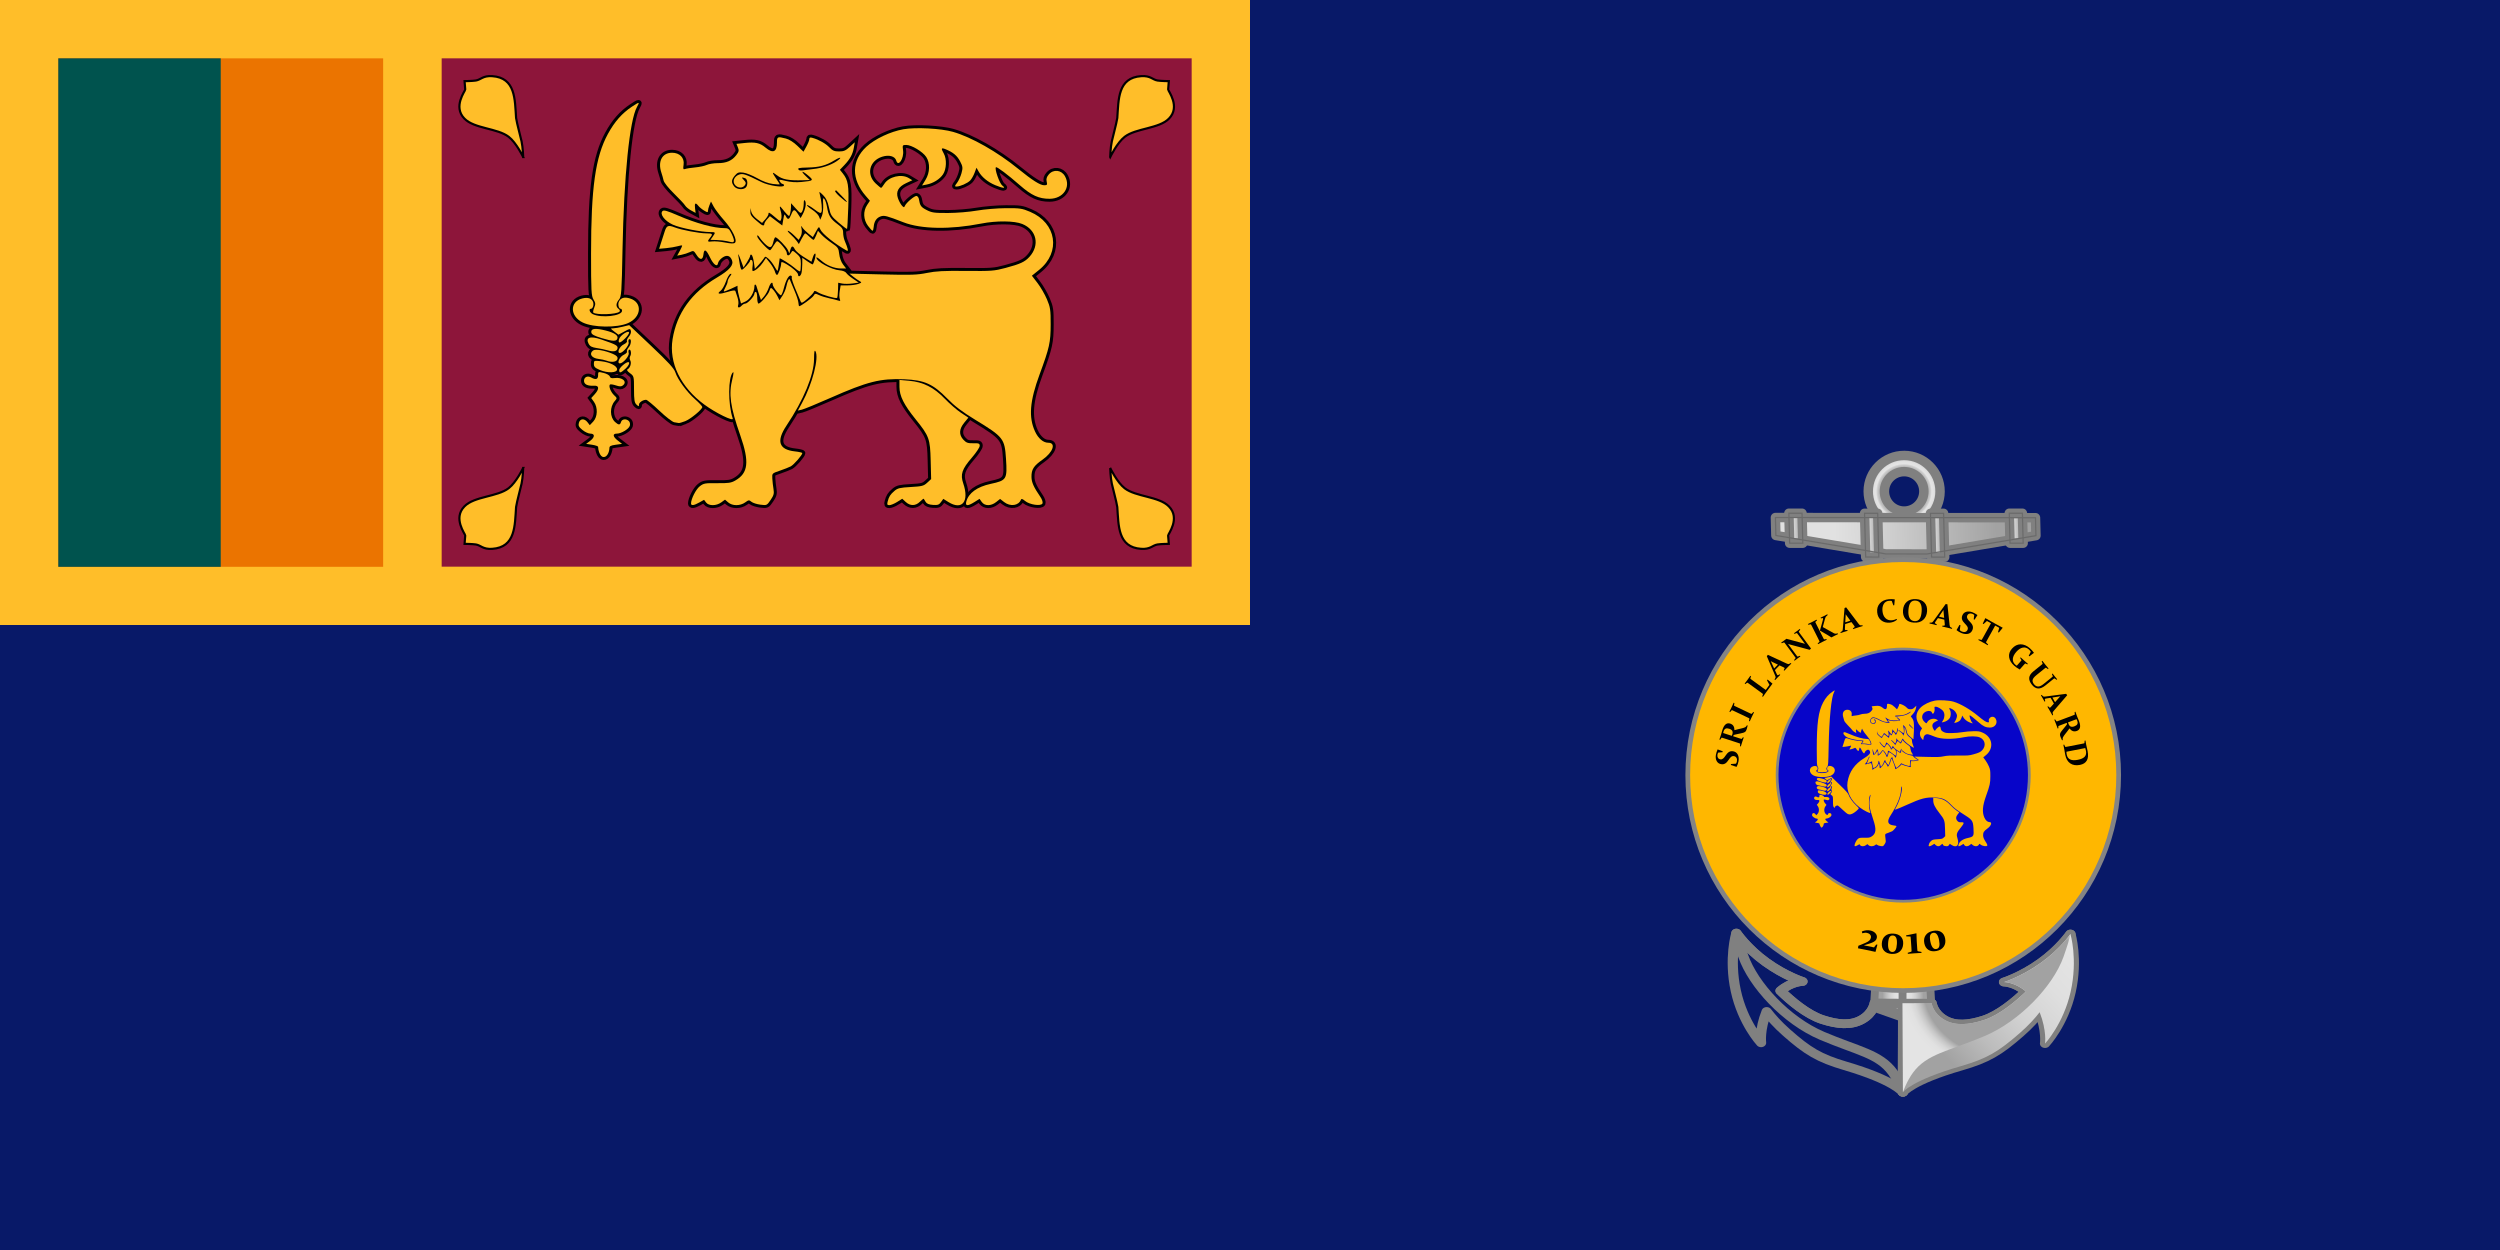 <?xml version="1.0" encoding="UTF-8"?>
<svg version="1.0" viewBox="0 0 2400 1200" xmlns="http://www.w3.org/2000/svg" xmlns:xlink="http://www.w3.org/1999/xlink">
<defs>
<linearGradient id="c" x1="272.16" x2="284.66" y1="340.9" y2="341.42" gradientUnits="userSpaceOnUse">
<stop stop-color="#a2a2a2" offset=".281"/>
<stop stop-color="#bcbcbc" offset=".456"/>
<stop stop-color="#d2d2d2" offset=".648"/>
<stop stop-color="#dfdfdf" offset=".832"/>
<stop stop-color="#e4e4e4" offset="1"/>
</linearGradient>
<linearGradient id="d" x1="303.76" x2="287.5" y1="340.85" y2="341.39" gradientUnits="userSpaceOnUse">
<stop stop-color="#a2a2a2" offset=".421"/>
<stop stop-color="#b7b7b7" offset=".546"/>
<stop stop-color="#d0d0d0" offset=".714"/>
<stop stop-color="#dfdfdf" offset=".87"/>
<stop stop-color="#e4e4e4" offset="1"/>
</linearGradient>
<linearGradient id="j" x1="274.91" x2="397.75" y1="510.48" y2="410.02" gradientUnits="userSpaceOnUse">
<stop stop-color="#a2a2a2" offset=".281"/>
<stop stop-color="#bcbcbc" offset=".456"/>
<stop stop-color="#d2d2d2" offset=".648"/>
<stop stop-color="#dfdfdf" offset=".832"/>
<stop stop-color="#e4e4e4" offset="1"/>
</linearGradient>
<linearGradient id="A" x1="265.61" x2="284.66" y1="340.92" y2="341.42" gradientUnits="userSpaceOnUse" xlink:href="#c"/>
<linearGradient id="B" x1="311.32" x2="287.5" y1="340.51" y2="341.39" gradientUnits="userSpaceOnUse" xlink:href="#d"/>
<linearGradient id="H" x1="300" x2="340.77" y1="688.22" y2="688.22" gradientTransform="matrix(6.875 .005 .153 6.053 -2655.3 -3764.6)" gradientUnits="userSpaceOnUse" xlink:href="#b"/>
<linearGradient id="I" x1="302.09" x2="304.81" y1="686.91" y2="686.91" gradientTransform="matrix(6.875 .005 .153 6.053 -2655.3 -3764.6)" gradientUnits="userSpaceOnUse" xlink:href="#b"/>
<linearGradient id="J" x1="323.91" x2="326.63" y1="688.12" y2="688.12" gradientTransform="matrix(6.875 .005 .153 6.053 -2655.3 -3764.6)" gradientUnits="userSpaceOnUse" xlink:href="#b"/>
<linearGradient id="K" x1="313.76" x2="316.47" y1="688.12" y2="688.12" gradientTransform="matrix(6.875 .005 .153 6.053 -2655.3 -3764.6)" gradientUnits="userSpaceOnUse" xlink:href="#b"/>
<linearGradient id="L" x1="302.09" x2="304.81" y1="686.91" y2="686.91" gradientTransform="matrix(6.875 .005 .153 6.053 -2421.8 -3764.6)" gradientUnits="userSpaceOnUse" xlink:href="#b"/>
<linearGradient id="E" x1="274.91" x2="397.75" y1="510.48" y2="410.02" gradientTransform="matrix(2.272 0 0 2.272 -145.65 -220.57)" gradientUnits="userSpaceOnUse" xlink:href="#j"/>
<radialGradient id="k" cx="-942.01" cy="434.46" r="68.495" gradientTransform="matrix(-1 0 0 1 -588.66 0)" gradientUnits="userSpaceOnUse">
<stop stop-color="#a2a2a2" offset=".786"/>
<stop stop-color="#b0b0b0" offset=".807"/>
<stop stop-color="#c6c6c6" offset=".846"/>
<stop stop-color="#d7d7d7" offset=".889"/>
<stop stop-color="#e1e1e1" offset=".936"/>
<stop stop-color="#e4e4e4" offset="1"/>
</radialGradient>
<radialGradient id="G" cx="286.31" cy="225.7" r="26.271" gradientTransform="matrix(1.38 .004 -.004 1.38 -743.78 43.641)" gradientUnits="userSpaceOnUse" xlink:href="#a"/>
<radialGradient id="a" cx="286.31" cy="225.7" r="26.271" gradientUnits="userSpaceOnUse">
<stop stop-color="#a1a1a1" offset=".354"/>
<stop stop-color="#a2a2a2" offset=".557"/>
<stop stop-color="#a7a7a7" offset=".636"/>
<stop stop-color="#b0b0b0" offset=".693"/>
<stop stop-color="#bebebe" offset=".74"/>
<stop stop-color="#cfcfcf" offset=".78"/>
<stop stop-color="#e4e4e4" offset=".815"/>
<stop stop-color="#e1e1e1" offset=".875"/>
<stop stop-color="#d7d7d7" offset=".921"/>
<stop stop-color="#c7c7c7" offset=".963"/>
<stop stop-color="#b2b2b2" offset="1"/>
</radialGradient>
<radialGradient id="z" cx="-95.879" cy="-324.55" r="4.824" gradientTransform="matrix(1.569 0 0 1.553 436.69 737.15)" gradientUnits="userSpaceOnUse" xlink:href="#b"/>
<radialGradient id="b" cx="-95.879" cy="-324.55" r="4.824" gradientTransform="matrix(1.569 0 0 1.553 436.69 737.15)" gradientUnits="userSpaceOnUse">
<stop stop-color="#e1e1e1" offset=".23"/>
<stop stop-color="#d1d1d1" offset=".416"/>
<stop stop-color="#aaa" offset=".775"/>
<stop stop-color="#a2a2a2" offset=".843"/>
</radialGradient>
<radialGradient id="D" cx="-942.01" cy="434.46" r="68.495" gradientTransform="matrix(-2.272 0 0 2.272 -1482.8 -220.57)" gradientUnits="userSpaceOnUse" xlink:href="#k"/>
</defs>
<path d="M0 0H2400V1200H0z" fill="#081968" fill-rule="evenodd"/>
<g transform="matrix(.906 0 0 .906 2142.1 149.21)">
<g transform="translate(2.615)">
<g stroke="gray" stroke-linecap="round" stroke-linejoin="round" stroke-width="10">
<g transform="matrix(1.617 .007 -.005 2.314 -811.65 1.412)" stroke-width="5.17">
<path d="m294.46 233.32c0 4.462-3.54 8.078-7.911 8.078-4.37 0-7.91-3.615-7.91-8.078 0-4.46 3.54-8.07 7.91-8.07 4.371 0 7.911 3.61 7.911 8.07z" fill="url(#z)"/>
<path transform="matrix(.74 0 0 .74 74.247 60.583)" d="m260.98 442.62 25.88 6.284v-215.59h-8.224z" fill="url(#A)" stroke-width="6.983"/>
<path transform="matrix(.74 0 0 .74 74.247 60.583)" d="m311.6 440.54-25.372 8.372v-215.59h8.226z" fill="url(#B)" stroke-width="6.983"/>
</g>
<g transform="matrix(.712 .002 -.002 .61 -708.42 412.21)" stroke-width="15.179">
<path d="m547.5 794.99s1.824 17.521 19.345 29.008c16.328 10.706 36.275 8.475 58.652 0 22.791-8.618 47.167-32.64 62.225-49.686-15.967-16.203-32.601-16.344-32.601-16.344s25.862-9.436 54.579-33.471c28.719-24.04 44.016-50.254 44.016-50.254s11.349 43.466 0.616 100.2c-10.604 56.185-37.903 90.254-37.903 90.254s2.794-22.198-8.132-54.488c-6.517 9.934-16.044 22.532-29.498 36.334-31.634 32.467-48.698 44.534-87.819 57.859-73.56 25.028-85.803 45.458-85.803 45.458l0.072-152.43z" fill="url(#E)"/>
<path d="m504.06 795.18 43.439-0.186s1.824 17.521 19.345 29.008c16.328 10.706 36.275 8.475 58.652 0 22.791-8.618 47.167-32.64 62.225-49.686-15.967-16.203-32.601-16.344-32.601-16.344s25.862-9.436 54.579-33.471c28.719-24.04 44.016-50.254 44.016-50.254s0.052 0.204 0.139 0.568c-1.849 8.83-5.018 21.48-10.465 39.446-15.081 49.756-64.092 111.6-117.62 137.98-53.527 26.389-85.202 30.905-105.55 63.347-9.593 15.244-15.029 34.273-15.029 34.273" fill="url(#D)"/>
<g transform="matrix(-1 0 0 1 1010.3 0)">
<path d="m547.5 794.99s1.824 17.521 19.345 29.008c16.328 10.706 36.275 8.475 58.652 0 22.791-8.618 47.167-32.64 62.225-49.686-15.967-16.203-32.601-16.344-32.601-16.344s25.862-9.436 54.579-33.471c28.719-24.04 44.016-50.254 44.016-50.254s11.349 43.466 0.616 100.2c-10.604 56.185-37.903 90.254-37.903 90.254s2.794-22.198-8.132-54.488c-6.517 9.934-16.044 22.532-29.498 36.334-31.634 32.467-48.698 44.534-87.819 57.859-73.56 25.028-85.819 45.458-85.819 45.458l0.088-152.43z" fill="url(#E)"/>
<path d="m504.06 795.18 43.439-0.186s1.824 17.521 19.345 29.008c16.328 10.706 36.275 8.475 58.652 0 22.791-8.618 47.167-32.64 62.225-49.686-15.967-16.203-32.601-16.344-32.601-16.344s25.862-9.436 54.579-33.471c28.719-24.04 44.016-50.254 44.016-50.254s0.052 0.204 0.139 0.568c-1.849 8.83-5.018 21.48-10.465 39.446-15.081 49.756-64.092 111.6-117.62 137.98-53.527 26.389-85.202 30.905-105.55 63.347-9.593 15.244-15.053 34.273-15.053 34.273" fill="url(#D)"/>
</g>
</g>
<path d="m-349.21 317.91c-21.016-0.063-38.109 16.918-38.172 37.936-0.063 21.018 16.927 38.109 37.943 38.172 21.016 0.063 38.106-16.925 38.169-37.943 0.063-21.018-16.924-38.102-37.94-38.165zm-0.177 58.955c-11.542-0.035-20.875-9.417-20.84-20.967 0.035-11.544 9.424-20.87 20.966-20.835 11.541 0.035 20.872 9.417 20.838 20.961-0.035 11.549-9.421 20.876-20.963 20.842z" fill="url(#G)"/>
<path d="m-368.74 422.26-116.5-19.562-0.48-19.014 275.56 0.183 0.48 19.014-115.51 19.409-21.773-0.013z" fill="url(#H)" fill-rule="evenodd"/>
<path d="m-457.53 379.14-13.921-0.01 0.801 31.743 13.921 0.01z" fill="url(#I)"/>
<path d="m-307.52 379.24-13.921-0.01 1.17 46.366 13.921 0.01z" fill="url(#J)"/>
<path d="m-377.35 379.2-13.921-0.01 1.17 46.366 13.921 0.01z" fill="url(#K)"/>
<path d="m-224.01 379.14-13.921-0.01 0.801 31.743 13.92 0.01z" fill="url(#L)"/>
</g>
<g transform="matrix(1.617 .007 -.005 2.314 -811.65 1.412)">
<path d="m294.46 233.32c0 4.462-3.54 8.078-7.911 8.078-4.37 0-7.91-3.615-7.91-8.078 0-4.46 3.54-8.07 7.91-8.07 4.371 0 7.911 3.61 7.911 8.07z" fill="url(#z)"/>
<path transform="matrix(.74 0 0 .74 74.247 60.583)" d="m260.98 442.62 25.88 6.284v-215.59h-8.224z" fill="url(#A)"/>
<path transform="matrix(.74 0 0 .74 74.247 60.583)" d="m311.6 440.54-25.372 8.372v-215.59h8.226z" fill="url(#B)"/>
</g>
<g transform="matrix(.712 .002 -.002 .61 -708.42 412.21)">
<path d="m547.5 794.99s1.824 17.521 19.345 29.008c16.328 10.706 36.275 8.475 58.652 0 22.791-8.618 47.167-32.64 62.225-49.686-15.967-16.203-32.601-16.344-32.601-16.344s25.862-9.436 54.579-33.471c28.719-24.04 44.016-50.254 44.016-50.254s11.349 43.466 0.616 100.2c-10.604 56.185-37.903 90.254-37.903 90.254s2.794-22.198-8.132-54.488c-6.517 9.934-16.044 22.532-29.498 36.334-31.634 32.467-48.698 44.534-87.819 57.859-73.56 25.028-85.803 45.458-85.803 45.458l0.072-152.43z" fill="url(#E)"/>
<path d="m504.06 795.18 43.439-0.186s1.824 17.521 19.345 29.008c16.328 10.706 36.275 8.475 58.652 0 22.791-8.618 47.167-32.64 62.225-49.686-15.967-16.203-32.601-16.344-32.601-16.344s25.862-9.436 54.579-33.471c28.719-24.04 44.016-50.254 44.016-50.254s0.052 0.204 0.139 0.568c-1.849 8.83-5.018 21.48-10.465 39.446-15.081 49.756-64.092 111.6-117.62 137.98-53.527 26.389-85.202 30.905-105.55 63.347-9.593 15.244-15.029 34.273-15.029 34.273" fill="url(#D)"/>
<g transform="matrix(-1 0 0 1 1010.3 0)">
<path d="m547.5 794.99s1.824 17.521 19.345 29.008c16.328 10.706 36.275 8.475 58.652 0 22.791-8.618 47.167-32.64 62.225-49.686-15.967-16.203-32.601-16.344-32.601-16.344s25.862-9.436 54.579-33.471c28.719-24.04 44.016-50.254 44.016-50.254s11.349 43.466 0.616 100.2c-10.604 56.185-37.903 90.254-37.903 90.254s2.794-22.198-8.132-54.488c-6.517 9.934-16.044 22.532-29.498 36.334-31.634 32.467-48.698 44.534-87.819 57.859-73.56 25.028-85.819 45.458-85.819 45.458l0.088-152.43z" fill="url(#E)"/>
<path d="m504.06 795.18 43.439-0.186s1.824 17.521 19.345 29.008c16.328 10.706 36.275 8.475 58.652 0 22.791-8.618 47.167-32.64 62.225-49.686-15.967-16.203-32.601-16.344-32.601-16.344s25.862-9.436 54.579-33.471c28.719-24.04 44.016-50.254 44.016-50.254s0.052 0.204 0.139 0.568c-1.849 8.83-5.018 21.48-10.465 39.446-15.081 49.756-64.092 111.6-117.62 137.98-53.527 26.389-85.202 30.905-105.55 63.347-9.593 15.244-15.053 34.273-15.053 34.273" fill="url(#D)"/>
</g>
</g>
<path d="m-349.21 317.91c-21.016-0.063-38.109 16.918-38.172 37.936-0.063 21.018 16.927 38.109 37.943 38.172 21.016 0.063 38.106-16.925 38.169-37.943 0.063-21.018-16.924-38.102-37.94-38.165zm-0.177 58.955c-11.542-0.035-20.875-9.417-20.84-20.967 0.035-11.544 9.424-20.87 20.966-20.835 11.541 0.035 20.872 9.417 20.838 20.961-0.035 11.549-9.421 20.876-20.963 20.842z" fill="url(#G)"/>
<path d="m-368.74 422.26-116.5-19.562-0.48-19.014 275.56 0.183 0.48 19.014-115.51 19.409-21.773-0.013z" fill="url(#H)" fill-rule="evenodd" stroke="#6a6a6a" stroke-width="1.312"/>
<path d="m-457.53 379.14-13.921-0.01 0.801 31.743 13.921 0.01z" fill="url(#I)" stroke="#6a6a6a" stroke-width="1.312"/>
<path d="m-307.52 379.24-13.921-0.01 1.17 46.366 13.921 0.01z" fill="url(#J)" stroke="#6a6a6a" stroke-width="1.312"/>
<path d="m-377.35 379.2-13.921-0.01 1.17 46.366 13.921 0.01z" fill="url(#K)" stroke="#6a6a6a" stroke-width="1.312"/>
<path d="m-224.01 379.14-13.921-0.01 0.801 31.743 13.92 0.01z" fill="url(#L)" stroke="#6a6a6a" stroke-width="1.312"/>
</g>
<circle cx="-347.7" cy="656.63" r="228.29" fill="#ffb700" fill-rule="evenodd" stroke="#848484" stroke-linecap="round" stroke-linejoin="round" stroke-width="5"/>
<circle cx="-347.7" cy="656.63" r="133.62" fill="#0705c9" fill-rule="evenodd" stroke="#848484" stroke-linecap="round" stroke-linejoin="round" stroke-width="2.926"/>
<path d="m-395.99 730.92 1.897-1.095 0.812 1.097c1.081 1.462 4.074 1.446 6.059-0.034l1.518-1.131 1.271 1.131c1.671 1.487 4.793 1.489 6.786 5e-3 1.395-1.04 1.59-1.06 2.513-0.27 0.55 0.471 2.163 1.008 3.585 1.193 2.561 0.332 2.599 0.314 4.097-1.933 1.255-1.882 1.451-2.644 1.151-4.47-0.198-1.21-0.412-3.158-0.475-4.329-0.114-2.119-0.101-2.133 2.986-3.208 1.705-0.594 3.679-1.39 4.386-1.77 1.233-0.662 4.632-4.657 4.632-5.444 0-0.209-1.328-0.528-2.951-0.71-6.456-0.724-7.549-4.191-3.352-10.63 6.845-10.502 10.975-20.729 11.002-27.244 0.012-2.912 0.178-3.89 0.552-3.257 1.529 2.588-1.21 13.439-5.361 21.232l-1.671 3.138 1.595-0.367c0.877-0.202 6.033-2.377 11.458-4.834 14.849-6.725 19.949-8.043 29.559-7.638 8.051 0.339 11.479 1.912 17.164 7.874 3.011 3.159 5.912 5.418 11.219 8.74 11.306 7.077 11.777 7.69 12.315 16.012 0.545 8.432 0.274 8.89-6.104 10.299-5.451 1.204-8.869 3.746-9.785 7.276-0.489 1.885 0.541 1.94 3.289 0.173l2.014-1.294 0.896 1.294c1.177 1.702 3.68 1.709 5.758 0.015l1.57-1.279 1.605 1.279c2.493 1.987 5.809 1.505 6.745-0.98 0.18-0.478 0.66-0.325 1.632 0.52 1.822 1.583 6.491 2.262 6.996 1.018 0.192-0.475-0.173-1.648-0.812-2.607-2.717-4.074-3.567-6.017-3.602-8.234-0.049-3.084 0.871-4.573 4.379-7.081 4.261-3.047 5.579-6.979 2.338-6.979-2.001 0-4.018-1.769-5.305-4.651-2.615-5.859-2.103-12.428 1.822-23.355 3.986-11.099 4.429-13.146 4.445-20.569 0.013-6.002-0.138-7.04-1.504-10.33-0.835-2.012-2.529-5.008-3.764-6.657l-2.247-2.999 2.884-2.39c8.807-7.296 7.005-19.238-3.596-23.839-3.243-1.407-4.054-1.532-9.738-1.494-3.41 0.023-8.609 0.472-11.554 0.997-3.003 0.536-8.085 0.966-11.572 0.98-5.538 0.022-6.479-0.114-8.613-1.25-2.226-1.185-2.607-1.747-3.043-4.485-0.09-0.563-0.483-1.124-0.874-1.248-0.757-0.239-4.253 2.795-4.769 4.139-0.255 0.663-0.463 0.617-1.21-0.267-0.496-0.587-1.19-1.936-1.54-2.998-0.882-2.671 0.201-4.672 3.34-6.173l2.435-1.164-1.436-0.891c-2.963-1.839-8.002-0.581-9.825 2.453-0.515 0.858-1.078 1.562-1.249 1.564-0.172 1e-3 -1.151-0.817-2.177-1.819-3.826-3.739-2.51-9.27 2.608-10.958 2.729-0.9 5.144-0.214 5.646 1.606 0.767 2.778 3.152-0.874 2.724-4.171-0.284-2.193-0.242-2.269 1.276-2.269 2.11 0 6.601 2.769 7.989 4.926 1.613 2.506 1.496 6.452-0.279 9.393l-1.394 2.309 1.823-0.365c2.674-0.535 5.272-2.196 6.586-4.21 1.389-2.129 1.539-6.274 0.307-8.512-1.194-2.168-1.057-2.512 0.708-1.78 3.002 1.246 4.607 2.62 5.811 4.975 1.084 2.121 1.145 2.648 0.558 4.856-0.362 1.362-1.168 3.154-1.79 3.982-0.97 1.29-1.003 1.506-0.23 1.506 1.439 0 4.442-1.362 5.509-2.497 0.539-0.574 1.325-1.986 1.746-3.139l0.766-2.096 0.881 1.598c1.245 2.26 3.666 4.293 6.617 5.558 3.174 1.361 4.496 1.438 2.836 0.164-1.119-0.858-3.182-6.911-2.557-7.503 0.368-0.348 4.678 2.968 9.599 7.385 4.655 4.179 7.58 5.548 11.855 5.548 5.462 4e-5 8.642-4.754 6.187-9.25-1.431-2.621-4.619-2.985-6.484-0.74-0.857 1.032-1.093 1.853-0.842 2.936 0.308 1.326 0.188 1.503-1.021 1.503-1.587 0-4.717-2.031-10.275-6.669-8.475-7.072-18.773-13.066-26.209-15.256-4.772-1.405-14.965-1.954-19.816-1.066-5.25 0.961-11.46 3.965-14.843 7.181-5.995 5.699-6.09 13.283-0.253 20.19l1.672 1.978-1.132 1.758c-1.647 2.558-1.506 6 0.35 8.535 0.817 1.117 1.641 2.03 1.832 2.029 0.19-4.3e-4 0.399-0.719 0.464-1.595 0.164-2.218 1.116-3.705 2.75-4.293 1.472-0.53 2.423-0.28 9.163 2.41 7.09 2.83 18.749 3.024 31.148 0.52 6.078-1.228 13.245-1.156 16.398 0.165 5.78 2.421 7.119 8.721 2.871 13.503-1.839 2.07-3.613 2.913-9.568 4.548-4.532 1.244-5.605 1.326-15.906 1.224-8.8-0.088-11.963 0.081-15.555 0.831-3.9 0.814-6.298 0.896-17.754 0.608l-13.245-0.334 1.469 1.216c0.808 0.669 1.949 1.492 2.536 1.829 0.999 0.573 0.966 0.65-0.519 1.201-0.873 0.324-2.809 0.588-4.304 0.588h-2.717l-0.366 2.309c-0.201 1.27-0.186 2.753 0.034 3.295 0.324 0.8 0.203 0.915-0.64 0.608-0.572-0.208-2.163-0.616-3.537-0.908s-3.223-0.885-4.11-1.319c-1.491-0.73-1.656-0.71-2.205 0.261-0.49 0.868-5.093 4.294-5.769 4.294-0.109 0-0.25-0.661-0.313-1.468-0.063-0.807-0.727-2.909-1.476-4.671-0.749-1.762-1.53-3.683-1.737-4.27-0.312-0.886-0.453-0.931-0.829-0.267-0.249 0.44-0.614 1.641-0.809 2.669-0.196 1.028-0.889 2.697-1.541 3.709l-1.186 1.841-0.756-1.574c-0.812-1.69-2.159-3.442-2.647-3.442-0.165 0-0.445 0.54-0.623 1.201-0.372 1.379-3.568 5.204-4.348 5.204-0.287 0-0.523-1.081-0.523-2.402 0-1.321-0.254-2.402-0.564-2.402-0.31 0-0.564 0.342-0.564 0.76 0 1.016-2.729 4.044-3.645 4.044-0.399 0-1.042 0.36-1.428 0.801-1.006 1.148-1.829 0.987-1.406-0.275 0.198-0.592 0.069-1.973-0.287-3.069-0.356-1.096-0.735-2.263-0.841-2.593-0.134-0.415-1.112-0.305-3.182 0.358-3.345 1.072-4.466 0.883-2.746-0.465 0.629-0.493 1.585-2.199 2.126-3.791 0.54-1.593 1.337-3.006 1.771-3.14 0.608-0.188 0.575 0.044-0.141 1.013-0.512 0.692-0.932 1.624-0.934 2.073 0 0.448-0.387 1.512-0.856 2.363-0.469 0.851-0.763 1.631-0.655 1.734 0.109 0.103 1.381-0.381 2.828-1.074l2.631-1.261 0.011 1.128c6e-3 0.621 0.323 2.258 0.705 3.638l0.694 2.51 1.791-0.823c1.83-0.841 3.564-3.84 3.564-6.165 0-1.149 0.658-0.973 0.928 0.249 0.079 0.358 0.492 1.704 0.918 2.99l0.775 2.338 1.226-1.476c0.674-0.812 1.52-2.405 1.879-3.539 0.623-1.97 1.601-2.816 1.601-1.386 0 1.031 2.813 4.727 3.355 4.41 0.262-0.153 0.784-1.541 1.16-3.083 0.782-3.207 2.044-5.388 2.845-4.919 0.301 0.176 0.419 0.519 0.261 0.761-0.158 0.242 0.49 2.327 1.44 4.634 0.95 2.307 1.903 4.629 2.119 5.161 0.347 0.854 0.66 0.73 2.696-1.068 1.267-1.119 2.417-2.372 2.555-2.784 0.209-0.623 0.492-0.6 1.677 0.135 1.657 1.028 7.228 2.685 7.658 2.277 0.161-0.153 0.326-1.616 0.367-3.251l0.074-2.974 1.602 0.332c0.881 0.183 2.734 0.171 4.117-0.025l2.515-0.357-2.241-1.538c-1.233-0.846-2.479-1.94-2.77-2.432-0.31-0.524-1.407-0.969-2.65-1.075-3.358-0.285-9.309-3.623-9.309-5.221 0-0.3 0.824 0.21 1.832 1.134 2.235 2.049 5.34 3.334 8.052 3.334h2.029l-1.255-1.67c-0.721-0.959-1.368-2.778-1.52-4.275-0.242-2.386-0.494-2.765-2.985-4.497-1.496-1.04-3.35-2.599-4.119-3.465l-1.398-1.573-0.713 1.868c-0.392 1.028-0.872 1.868-1.065 1.868s-0.948-0.601-1.676-1.335c-0.728-0.734-1.47-1.332-1.648-1.328-0.178 3e-3 -0.823 0.992-1.433 2.197l-1.109 2.191-0.857-1.263c-0.471-0.695-1.584-1.923-2.474-2.731-0.889-0.807-1.357-1.468-1.039-1.468 0.318 0 1.415 0.841 2.439 1.869l1.861 1.869 0.758-1.369c0.45-0.813 0.618-2.061 0.414-3.07-0.297-1.471-0.255-1.556 0.309-0.633 0.359 0.587 1.448 1.713 2.42 2.502l1.768 1.434 1.22-2.235c1.214-2.224 1.223-2.228 1.775-0.9 0.739 1.776 6.085 6.159 10.637 8.719 0.702 0.395 0.406-0.962-0.89-4.083-0.343-0.826-0.624-2.316-0.624-3.311 0-1.476-0.426-2.132-2.313-3.568-2.724-2.073-3.605-3.548-4.119-6.892-0.208-1.355-0.685-2.862-1.06-3.349-0.556-0.722-0.648-0.318-0.499 2.196 0.1 1.695-0.12 3.802-0.49 4.683l-0.672 1.601-0.52-1.334c-0.286-0.734-1.55-2.01-2.809-2.836-1.259-0.826-2.143-1.641-1.964-1.81 0.179-0.17 1.474 0.583 2.878 1.673 2.139 1.66 2.61 1.84 2.907 1.109 0.348-0.859-4.3e-4 -4.597-0.673-7.209-0.336-1.304-0.306-1.297 1.303 0.311 1.187 1.187 1.843 2.602 2.351 5.071 0.646 3.137 0.972 3.659 3.872 6.206 1.742 1.529 3.258 2.695 3.369 2.59 0.111-0.105 0.331-4.061 0.488-8.792 0.303-9.071-0.039-11.23-2.224-14.032l-1.123-1.44 1.764-1.903c2.302-2.483 3.359-4.473 3.817-7.188l0.373-2.209-1.991 1.886c-1.631 1.544-2.409 1.886-4.298 1.886-1.87 0-2.601-0.313-3.861-1.656-1.512-1.611-4.191-3.162-6.768-3.916-0.952-0.279-1.268-0.157-1.268 0.487 0 0.472-0.526 1.834-1.168 3.027l-1.168 2.169-2.448-2.42c-1.502-1.484-3.283-2.639-4.609-2.988-3.387-0.891-3.57-0.802-3.57 1.721 0 3.827-1.634 4.54-4.575 1.996-2.242-1.939-4.102-2.361-8.353-1.894l-3.283 0.361 0.591 1.482c0.493 1.238 0.382 1.76-0.675 3.166-1.715 2.281-3.945 3.269-7.377 3.269-1.581 0-3.559 0.327-4.396 0.727s-2.917 0.86-4.622 1.024c-1.705 0.163-3.522 0.454-4.038 0.647-0.808 0.302-0.896 0.053-0.636-1.784 0.398-2.811-1.565-4.884-4.625-4.884-3.97 0-5.802 3.551-4.247 8.236 0.299 0.902 0.691 2.323 0.87 3.16 0.186 0.868 1.974 3.17 4.165 5.362 2.111 2.113 4.107 4.311 4.434 4.885 0.328 0.574 1.411 1.496 2.407 2.047l1.811 1.004-0.239-1.938c-0.263-2.13 0.202-2.464 1.335-0.961 0.405 0.537 1.434 1.406 2.286 1.93 1.343 0.826 1.55 0.842 1.55 0.126 0-0.455 0.274-1.504 0.608-2.33l0.608-1.503 1.056 2.045c0.581 1.125 2.469 3.68 4.196 5.679 3.351 3.879 5.393 8.214 4.339 9.212-0.427 0.405-1.583 0.373-3.977-0.108-1.856-0.373-4.152-0.57-5.102-0.438-1.94 0.27-2.093 0.019-0.9-1.475 1.259-1.577 1.059-1.837-1.415-1.837-2.862 0-9.968-1.372-12.695-2.451-2.652-1.05-3.264-0.788-4.045 1.727-0.351 1.132-0.995 3.184-1.43 4.559l-0.791 2.5 2.869-0.276c1.578-0.152 3.608-0.498 4.511-0.768 0.903-0.27 1.723-0.414 1.823-0.319 0.1 0.095-0.302 1.072-0.894 2.171l-1.076 1.999 1.789-0.365c0.984-0.201 2.464-0.691 3.29-1.091 1.436-0.695 1.552-0.644 2.684 1.174 1.393 2.236 2.508 2.144 2.755-0.227 0.256-2.452 1.062-2.089 2.579 1.16 1.459 3.124 2.977 4.227 3.268 2.375 0.097-0.615 0.883-1.616 1.746-2.224 1.747-1.231 3.063-0.861 3.818 1.071 0.781 2-0.961 4.062-6.03 7.134-10.153 6.154-16.055 14.572-17.74 25.301-1.52 9.677 3.227 19.677 12.749 26.859 4.557 3.437 11.796 7.064 11.336 5.68-1.954-5.878-1.889-17.094 0.109-18.987 0.3-0.284 0.197 0.886-0.229 2.601-1.587 6.386-0.897 11.475 3.17 23.401 3.678 10.786 3.169 15.397-2.037 18.444-1.672 0.979-2.748 1.14-7.244 1.085-4.878-0.059-5.409 0.039-6.976 1.287-1.518 1.21-3.487 5.182-3.487 7.036 0 1.004 1.115 0.871 3.307-0.394zm39.529-93.547c0-0.783-2.3-2.905-4.63-4.273-1.83-1.074-2.132-1.107-2.136-0.231-6e-3 1.33-1.189 4.671-1.653 4.671-0.262 0-0.649-0.653-0.861-1.451-0.211-0.798-1.099-2.37-1.972-3.495l-1.587-2.044-1.236 1.894c-1.152 1.765-3.148 3.494-4.033 3.494-0.212 0-0.253-0.93-0.092-2.066 0.175-1.235 0.04-2.214-0.335-2.433-0.345-0.202-0.628-0.132-0.628 0.157 0 0.665-2.771 3.809-3.358 3.809-0.242 0-0.58-0.901-0.752-2.002-0.172-1.101-0.464-2.842-0.649-3.87s0.21-0.331 0.877 1.548l1.214 3.417 1.331-2.082c0.732-1.145 1.332-2.397 1.334-2.781 0-0.384 0.249-0.555 0.55-0.378 0.301 0.176 0.72 1.553 0.931 3.059l0.384 2.739 1.464-1.606c0.805-0.883 1.749-2.065 2.097-2.627 0.621-1.003 0.656-1.002 1.892 0.046 0.692 0.587 1.757 1.992 2.365 3.121 0.609 1.129 1.188 1.97 1.288 1.868 0.1-0.102 0.323-1.266 0.496-2.587 0.173-1.321 0.328-2.451 0.343-2.511 0.086-0.327 4.411 2.484 6.012 3.908 1.029 0.915 2.005 1.536 2.171 1.379 0.165-0.157 0.301-1.506 0.301-3 0-2.314-0.245-2.934-1.661-4.2-1.627-1.455-1.673-1.463-2.274-0.399-0.78 1.381-1.701 1.401-1.701 0.037 0-0.996-3.075-4.823-3.876-4.823-0.207 0-0.855 0.841-1.439 1.868-0.584 1.028-1.213 1.867-1.396 1.866-0.789-5e-3 -5.125-4.839-5.123-5.711 0-0.694 0.292-0.517 1.052 0.642 0.578 0.881 1.731 2.196 2.564 2.922 1.686 1.471 2.299 1.113 2.949-1.721 0.185-0.807 0.507-1.468 0.716-1.468 0.721 0 4.495 4.009 5.026 5.338l0.533 1.335 0.404-1.468c0.494-1.795 1.038-1.862 1.826-0.224 0.329 0.684 1.955 2.107 3.613 3.161l3.015 1.917 0.605-1.928c0.333-1.061 0.774-1.67 0.98-1.354 0.307 0.471-0.476 3.666-1.068 4.354-0.089 0.103-1.065-0.466-2.171-1.264l-2.01-1.452-8e-3 2.599c-5e-3 1.429-0.161 3.139-0.348 3.8-0.366 1.292-1.336 1.655-1.336 0.5zm-15.031-20.72c-3.583-2.991-4.127-3.676-4.047-5.093l0.084-1.509 0.234 1.457c0.137 0.851 1.091 2.126 2.293 3.065l2.059 1.608 1.266-1.464c0.696-0.805 1.275-1.764 1.286-2.131 0.029-0.957 0.201-0.877 2.627 1.228 2.155 1.87 2.189 1.879 2.509 0.667 0.179-0.675 0.115-1.947-0.141-2.826-0.704-2.416-0.566-2.78 0.501-1.323 0.532 0.726 1.386 1.752 1.9 2.28 0.893 0.92 0.948 0.908 1.28-0.267 0.191-0.675 0.351-1.911 0.355-2.746l8e-3 -1.518 1.943 2.203c1.815 2.058 1.982 2.134 2.536 1.153 0.326-0.577 0.597-1.966 0.602-3.086 6e-3 -1.447 0.159-1.812 0.527-1.261 0.615 0.92 0.188 3.425-0.947 5.561l-0.814 1.532-1.069-1.665c-1.367-2.13-1.823-2.095-2.7 0.203-0.829 2.172-1.369 2.337-2.176 0.667-0.523-1.081-0.622-0.948-0.994 1.322l-0.413 2.523-4.943-3.836-1.111 1.263c-0.611 0.695-1.12 1.563-1.13 1.931-0.022 0.795-0.617 0.82-1.523 0.064zm31.871-11.141c-1.304-1.175-2.203-2.296-1.996-2.491 0.206-0.195 0.438-0.251 0.516-0.124 0.077 0.127 1.143 1.248 2.369 2.491 2.821 2.862 2.241 2.944-0.888 0.124zm-42.452-4.388c-1.186-1.604-1.104-2.667 0.34-4.405 1.044-1.256 1.52-1.427 3.342-1.195 1.169 0.148 3.684 1.181 5.589 2.295 2.2 1.286 4.476 2.148 6.239 2.362 1.526 0.185 2.775 0.255 2.775 0.155 0-0.1-0.634-1.133-1.409-2.296-1.84-2.761-1.777-3.057 0.298-1.403 2.131 1.698 4.679 2.195 10.375 2.022l2.783-0.085-1.614-1.596c-2.258-2.232-1.563-2.432 0.93-0.268 2.338 2.029 2.192 2.172-2.73 2.664-2.091 0.209-4.34 0.057-6.21-0.418-2.797-0.711-2.905-0.7-2.376 0.237 0.305 0.54 0.8 0.982 1.099 0.982 0.299 0 0.544 0.274 0.544 0.608 0 1.029-6.041 0.124-8.928-1.337-6.595-3.339-7.425-3.628-8.994-3.134-0.873 0.275-1.748 1.081-2.049 1.888-1.005 2.693 2.814 4.786 4.39 2.406 0.457-0.69 0.35-1.162-0.453-2.002-1.099-1.15-0.996-1.314 0.488-0.775 1.053 0.383 1.195 2.912 0.215 3.84-1.121 1.062-3.679 0.761-4.646-0.546zm25.978-6.652c-0.825-0.781-0.178-0.972 3.519-1.041 4.574-0.085 7.351-0.847 10.629-2.917 2.626-1.658 3.338-1.332 0.845 0.387-2.274 1.568-5.82 2.774-9.244 3.142-1.658 0.178-3.548 0.426-4.199 0.549-0.651 0.124-1.349 0.069-1.55-0.121zm39.286 136.23 2.046-1.315 1.389 1.315c1.819 1.723 3.95 1.684 5.699-0.103 0.763-0.78 1.449-1.32 1.523-1.201 0.074 0.119 0.415 0.698 0.756 1.285 0.432 0.743 1.321 1.117 2.926 1.23 1.933 0.136 2.452-0.051 3.221-1.161l0.916-1.324 2.014 1.294c5.514 3.544 8.453-0.174 5.988-7.578-1.253-3.765-0.564-5.881 3.475-10.673 1.703-2.021 3.098-4.177 3.1-4.793 0-0.981-0.315-1.113-2.582-1.068-2.169 0.043-2.804-0.19-3.945-1.446-1.857-2.044-1.747-4.385 0.329-6.983l1.658-2.075-2.942-1.997c-1.618-1.098-4.536-3.696-6.485-5.774-4.376-4.666-8.679-6.878-14.353-7.38l-3.804-0.336 5e-3 2.88c8e-3 3.707 1.747 7.273 6.496 13.314 5.399 6.868 5.777 7.931 5.995 16.908l0.185 7.592-1.562 1.482c-1.412 1.339-2.048 1.51-6.604 1.773-4.337 0.25-5.248 0.474-6.521 1.601-1.69 1.498-2.196 2.312-2.718 4.38-0.304 1.205-0.181 1.468 0.689 1.468 0.583 0 1.98-0.592 3.106-1.315zm-116.05-19.621c0.483-0.652 0.877-1.706 0.877-2.341 0-0.96 0.429-1.216 2.538-1.516l2.538-0.36-1.693-1.349c-2.011-1.603-2.197-2.855-0.425-2.857 1.765 0 4.755-1.833 5.21-3.189 0.211-0.63 0.078-1.473-0.301-1.905-0.99-1.129-2.85-0.959-3.196 0.293-0.371 1.345-0.993 1.349-2.404 0.013-2.121-2.009-2.169-6.167-0.098-8.588 0.976-1.141 0.967-1.216-0.277-2.394-1.338-1.267-2.294-3.776-1.665-4.371 0.2-0.189 1.257-0.038 2.349 0.336 1.552 0.531 2.165 0.54 2.804 0.037 1.937-1.522-0.162-3.48-3.267-3.048-1.25 0.174-1.766 0-1.946-0.648-0.136-0.492-1.229-1.134-2.461-1.445-2.201-0.556-2.217-0.55-2.217 0.967 0 1.662-0.949 1.975-2.751 0.909-1.465-0.866-2.885-0.194-2.885 1.366 0 1.455 1.464 2.173 4.086 2.004 2.012-0.13 2.087 1.366 0.176 3.517l-1.374 1.546 1.089 1.564c1.612 2.316 1.476 6.162-0.285 8.073l-1.381 1.498-0.906-1.201c-1.259-1.669-2.981-1.557-3.453 0.224-0.309 1.167-0.054 1.7 1.407 2.936 0.982 0.831 2.415 1.51 3.185 1.51 1.906 0 1.831 1.499-0.15 3.013l-1.55 1.185 2.395 0.372c1.317 0.204 2.395 0.589 2.395 0.854 0 1.018 1.66 4.185 2.194 4.185 0.308 0 0.955-0.534 1.438-1.186zm31.19-13.518c2.176-0.858 6.886-4.846 6.886-5.831 0-0.31-1.3-1.74-2.889-3.177-3.344-3.025-6.981-8.121-7.923-11.1-0.491-1.553-2.866-4.212-9.554-10.699l-8.9-8.632-2.565 0.65c-1.411 0.357-3.132 0.658-3.825 0.669-1.194 0.018-1.173 0.087 0.415 1.316l1.675 1.296 2.349-1.304c2.276-1.264 2.358-1.271 2.638-0.254 0.164 0.595-0.19 1.627-0.82 2.385-0.61 0.735-0.958 1.568-0.773 1.852 0.185 0.284-0.401 0.877-1.303 1.319-1.671 0.819-2.831 3.513-1.512 3.513 1.187 0 3.803-3.228 3.502-4.32-0.154-0.559-0.08-1.134 0.166-1.278 1.019-0.596 0.955 1.938-0.08 3.185-0.61 0.735-0.958 1.568-0.772 1.852 0.185 0.284-0.401 0.877-1.303 1.319-1.66 0.813-2.832 3.513-1.525 3.513 1.281 0 3.855-3.085 3.536-4.239-0.167-0.604-0.102-1.216 0.143-1.359 0.686-0.402 1.057 1.599 0.477 2.579-0.31 0.525-0.308 1.242 8e-3 1.811 0.57 1.03-8e-3 3.008-1.058 3.623-0.45 0.264-0.145 0.781 0.947 1.605 1.58 1.194 1.611 1.319 1.611 6.586 0 4.401 0.178 5.537 0.986 6.303 0.907 0.86 0.986 0.863 0.986 0.038 0-0.901 1.581-2.001 2.874-2.001 0.381 0 2.765 2.02 5.296 4.488 2.547 2.483 5.212 4.597 5.966 4.731 0.75 0.134 1.562 0.276 1.804 0.316 0.242 0.04 1.384-0.299 2.536-0.753zm-27.213-21.296c0-1.419-2.927-2.933-6.427-3.326-2.826-0.317-2.873-0.299-2.873 1.113 0 1.169 0.444 1.628 2.395 2.478 3.135 1.365 6.904 1.22 6.904-0.265zm3.21-0.13c1.428-1.295 2.104-2.836 1.245-2.836-0.988 0-3.61 2.353-3.61 3.239 0 1.383 0.487 1.3 2.365-0.403zm-3.045-4.194c0.121-0.801-0.374-1.335-1.858-2.005-3.202-1.446-7.029-2.116-7.951-1.391-1.698 1.335-0.567 3.126 2.178 3.449 1.105 0.13 2.603 0.467 3.329 0.749 2.109 0.819 4.115 0.446 4.303-0.801zm0-4.288c0.172-1.142-0.558-1.551-6.519-3.649-4.451-1.566-6.421-0.828-4.998 1.874 0.495 0.941 1.327 1.371 3.192 1.651 1.387 0.208 3.283 0.614 4.213 0.903 2.485 0.771 3.92 0.5 4.113-0.778zm2.988-4.019c0.899-0.912 1.635-1.988 1.635-2.391 0-1.308-3.552 1.006-4.005 2.61-0.543 1.923 0.337 1.842 2.37-0.219zm-2.986-0.27c0.196-1.301-1.967-2.476-6.221-3.378-3.121-0.662-4.498-0.287-4.264 1.164 0.128 0.792 1.167 1.37 4.116 2.291 4.719 1.473 6.139 1.456 6.37-0.076zm4.16-6.055c5.451-2.427 5.923-8.546 0.782-10.153-2.134-0.667-3.497-0.308-4.314 1.138-0.626 1.107-0.207 3.12 0.648 3.12 0.289 0 0.526 0.373 0.526 0.828 0 2.125-8.323 3.088-11.737 1.358-1.199-0.608-1.721-2.186-0.723-2.186 0.746 0 1.261-1.608 0.88-2.745-0.519-1.549-2.08-2.086-4.345-1.494-5.11 1.336-4.966 7.341 0.236 9.889 4.266 2.089 13.618 2.216 18.046 0.245zm-3.392-4.702c0.316-0.299 0.178-0.758-0.351-1.174-1.159-0.911-1.097-2.266 0.174-3.817 0.955-1.165 1.074-2.908 1.403-20.489 0.566-30.299 2.819-53.089 5.789-58.556 1.182-2.177 1.016-2.185-2.039-0.107-3.936 2.678-6.932 6.165-9.587 11.156-5.013 9.424-6.754 22.102-6.754 49.165 0 15.367 0.105 17.377 0.98 18.822 0.831 1.372 0.876 1.879 0.292 3.344-0.379 0.95-0.55 1.858-0.382 2.018 1.119 1.06 9.272 0.779 10.475-0.361zm45.805-28.892c0.171-0.262-0.207-1.583-0.839-2.936-0.985-2.11-1.382-2.46-2.786-2.46-4.397 0-11.465-1.965-18.752-5.213-4.208-1.876-5.661-2.307-6.166-1.829-1.288 1.219 0.852 4.114 4.166 5.635 2.94 1.35 11.158 3.008 14.907 3.008 2.175 0 2.226 0.098 0.989 1.887l-0.91 1.316 2.46 0.063c1.353 0.035 3.221 0.247 4.151 0.471 2.415 0.582 2.438 0.583 2.78 0.058z" fill="#ffb700"/>
<g transform="rotate(-5.407 -202.94 674.18)" font-family="Constantia" font-size="34.84" font-weight="700" letter-spacing="3.68" text-anchor="end" word-spacing="0" style="isolation:auto;mix-blend-mode:normal;text-decoration-color:#000;text-decoration-line:none;text-decoration-style:solid;text-indent:0;text-transform:none;white-space:normal">
<path d="m-538.32 600.84q-0.695 0.94-1.028 2.171-0.471 1.741 0.218 3.231 0.694 1.474 2.303 1.91 0.969 0.262 1.765 0.055 0.796-0.207 1.516-0.718 0.72-0.51 1.373-1.232 0.658-0.738 1.329-1.526 0.747-0.873 1.598-1.735 0.834-0.867 1.84-1.458 0.99-0.596 2.207-0.795 1.222-0.216 2.765 0.202 3.333 0.902 4.558 3.93t0.109 7.149q-0.804 2.972-2.523 5.609l-0.174 0.059-5.676-2.47 0.111-1.062 5.358 0.128q0.862-1.036 1.253-2.481 0.564-2.085-0.144-3.634-0.721-1.57-2.494-2.05-1.002-0.271-1.798-0.064-0.813 0.203-1.537 0.73-0.741 0.522-1.399 1.26-0.658 0.738-1.334 1.542-0.764 0.868-1.577 1.723-0.813 0.855-1.798 1.434-0.985 0.579-2.186 0.783-1.217 0.199-2.744-0.214-3.136-0.849-4.343-3.748t-0.171-6.726q0.658-2.43 2.253-5.329l0.174-0.059 5.016 2.433-0.097 0.943-4.725 8e-3z"/>
<path d="m-515.72 587.34q0.937 0.405 1.686 0.729 0.741 0.302 1.356 0.549 0.506 0.2 0.764-0.096l1.233-1.395 0.801 0.291q-0.796 1.713-1.903 4.274-1.181 2.733-2.059 4.892l-0.815-0.259 0.327-2.342q0.059-0.438-0.302-0.631-0.618-0.286-1.383-0.616-0.774-0.353-1.711-0.758l-12.445-5.379q-0.781-0.337-1.428-0.599-0.64-0.277-1.178-0.491-0.413-0.16-0.677 0.152l-1.513 1.829-0.817-0.297q1.007-2.159 2-4.455 0.209-0.484 0.504-1.209 0.279-0.732 0.693-1.776 0.374-0.95 0.628-1.582 0.261-0.647 0.416-1.006 1.735-4.013 3.941-5.431 2.214-1.434 4.79-0.32 2.327 1.006 3.23 2.86 0.895 1.832 0.634 4.536 2.503-0.475 4.009-0.658 1.513-0.199 2.994-0.411 1.466-0.219 2.606-0.412 1.147-0.209 1.885-0.501 0.356-0.18 0.635-0.355 0.286-0.191 0.533-0.418t0.475-0.499q0.22-0.294 0.467-0.651l0.823 0.282q-0.443 1.625-1.293 3.592-0.675 1.562-1.148 2.098t-1.057 0.859q-0.873 0.475-2.042 0.693-1.162 0.202-2.592 0.381-1.43 0.179-3.021 0.344-1.584 0.149-3.171 0.39-0.46 0.079-0.762 0.134-0.295 0.039-0.472 0.148-0.186 0.086-0.307 0.238-0.13 0.129-0.254 0.372l-0.299 0.649 5.215 2.254zm-6.574-2.841q0.405-0.807 0.695-1.479 0.958-2.217 0.295-3.727-0.679-1.517-3.052-2.542-2.295-0.992-3.774-0.445-1.487 0.525-2.391 2.617-0.155 0.359-0.306 0.794-0.144 0.419-0.305 0.962z"/>
<path d="m-502.55 561.54q0.877 0.523 1.593 0.949 0.725 0.412 1.303 0.737 0.389 0.212 0.808-0.192l1.583-1.492 0.757 0.392q-1.254 2.005-2.727 4.474-1.524 2.557-2.674 4.585l-0.774-0.362 0.626-2.28q0.115-0.426-0.218-0.665-0.576-0.363-1.292-0.79-0.722-0.45-1.599-0.973l-11.646-6.942q-0.731-0.435-1.338-0.778-0.599-0.357-1.105-0.639-0.389-0.212-0.691 0.063l-1.737 1.618-0.771-0.4q1.269-1.996 2.741-4.466 1.516-2.543 2.659-4.594l0.789 0.371-0.626 2.28q-0.121 0.403 0.212 0.641 0.517 0.328 1.122 0.709 0.599 0.357 1.3 0.775l11.705 6.977z"/>
<path d="m-494.78 528.13 10.081 8.913q1.402 1.24 2.801 2.431l4.406-4.983-2.076-4.946 0.573-0.879 4.753 4.769 0.01 0.168q-2.821 3.114-5.481 6.122l-2.794 3.161q-1.679 1.899-3.072 3.551l-0.694-0.5 0.926-1.997q0.192-0.398-0.091-0.693-0.499-0.463-1.123-1.016-0.626-0.576-1.391-1.252l-10.158-8.98q-0.637-0.563-1.171-1.013-0.523-0.462-0.967-0.832-0.343-0.28-0.691-0.066l-1.894 1.141-0.684-0.536q1.504-1.599 3.409-3.753 1.961-2.218 3.352-3.894l0.706 0.511-0.926 1.997q-0.194 0.373 0.089 0.669 0.448 0.418 1.29 1.186 0.841 0.744 0.816 0.721z"/>
<path d="m-470.27 519.45 1.13 3.21q0.331 0.945 0.548 1.519 0.219 0.55 0.417 0.784 0.187 0.221 0.402 0.239 0.216 0.018 0.518-0.125l1.555-0.69 0.61 0.643q-1.917 1.553-3.1 2.552-1.235 1.043-2.787 2.421l-0.614-0.595 1.039-1.59q0.373-0.56 0.333-1.083-0.051-0.535-0.336-1.453l-6.844-21.231 1.228-1.393 18.95 11.072q1.093 0.635 1.628 0.741 0.536 0.081 1.151-0.193l1.592-0.699 0.588 0.617q-1.787 1.443-3.568 2.947-2.352 1.987-4.555 3.914l-0.614-0.595 0.968-1.464q0.194-0.298 0.212-0.513 0.018-0.216-0.179-0.45-0.22-0.26-0.701-0.566-0.492-0.319-1.321-0.799l-2.921-1.719zm-3.494-9.831q0.337 0.873 0.679 1.832l2.193 6.208 4.341-3.666-5.561-3.341q-0.873-0.532-1.651-1.032z"/>
<path d="m-445.36 507.19q0.268 0.414 0.671 0.292l2.174-0.609 0.499 0.732q-1.996 1.137-3.265 1.898-1.255 0.752-3.256 2.012l-0.51-0.686 1.631-1.712q0.309-0.344 0.123-0.688-0.679-1.199-1.712-2.921l-6.972-11.628q-0.875-1.459-1.481-2.404-0.242-0.371-0.639-0.272l-2.296 0.603-0.49-0.718q2.078-1.166 3.172-1.822 1.43-0.857 2.679-1.685l16.989 6.336q1.021 0.38 2.124 0.829-0.633-0.989-1.193-1.923l-4.558-7.601q-0.849-1.415-1.49-2.419-0.216-0.327-0.642-0.21l-2.174 0.609-0.507-0.747q2.048-1.149 3.303-1.901 1.284-0.77 3.219-2.009l0.519 0.7-1.643 1.759q-0.274 0.303-0.061 0.691 0.534 0.989 1.408 2.448l9.719 16.209-1.582 1.167-20.131-7.507q-0.904-0.35-2.118-0.853 0.677 1.062 1.219 1.967l5.537 9.235q1.032 1.722 1.735 2.828z"/>
<path d="m-421.76 475.83 4.95 12.695q0.371 0.951 0.674 1.728 0.319 0.77 0.576 1.382 0.183 0.422 0.628 0.394l2.055-0.162 0.357 0.774q-1.984 0.719-4.662 1.763-2.774 1.081-4.926 1.976l-0.388-0.762 1.895-1.415q0.363-0.287 0.236-0.658-0.231-0.64-0.534-1.417-0.293-0.799-0.664-1.75l-4.925-12.632q-0.309-0.792-0.578-1.436-0.253-0.65-0.479-1.183-0.177-0.406-0.584-0.375l-2.365 0.21-0.363-0.79q2.228-0.796 4.906-1.84 2.742-1.069 4.667-1.893l0.41 0.771-1.676 1.274q-0.337 0.259-0.221 0.652 0.213 0.593 0.456 1.264 0.26 0.666 0.556 1.426zm2.935 6.451 3.711-9.682q0.449-1.143 0.67-1.886 0.215-0.759 0.079-1.108-0.117-0.301-0.595-0.261l-1.515 0.189-0.375-0.821q1.705-0.592 3.702-1.37 1.965-0.766 3.716-1.522l0.394 0.777-1.599 1.19q-0.684 0.541-1.047 1.248-0.363 0.708-0.722 1.614l-3.07 8.19 10.972 7.535q0.785 0.515 1.299 0.662 0.507 0.131 1.124 0.073l1.723-0.124 0.357 0.774q-1.778 0.638-3.648 1.368-1.743 0.68-3.744 1.496-0.883-0.861-4.24-3.24l-7.193-5.102z"/>
<path d="m-391.56 477.94-0.508 3.365q-0.151 0.99-0.229 1.599-0.064 0.588 4.9e-4 0.888 0.061 0.283 0.243 0.4 0.182 0.117 0.516 0.132l1.697 0.12 0.237 0.854q-2.422 0.471-3.935 0.799-1.58 0.342-3.597 0.83l-0.263-0.813 1.664-0.917q0.592-0.32 0.802-0.8 0.206-0.497 0.385-1.441l3.919-21.959 1.738-0.654 11.539 18.669q0.667 1.074 1.09 1.418 0.435 0.324 1.107 0.37l1.734 0.13 0.23 0.821q-2.255 0.436-4.533 0.928-3.01 0.651-5.859 1.319l-0.263-0.813 1.542-0.838q0.311-0.172 0.428-0.354 0.117-0.182 0.053-0.481-0.072-0.333-0.353-0.829-0.285-0.513-0.791-1.326l-1.773-2.889-6.817 1.474zm1.528-10.321q-0.112 0.929-0.26 1.936l-0.976 6.512 5.553-1.201-3.343-5.56q-0.521-0.879-0.974-1.687z"/>
<path d="m-337.88 462.92-0.936 0.151-1.284-4.885q-1.343-0.428-2.908-0.431-3.76-7e-3 -5.823 2.813-2.063 2.803-2.072 7.362-9e-3 4.865 2.402 7.762 2.427 2.896 6.731 2.904 2.399 4e-3 5.054-0.961l0.219 0.97q-3.406 2.307-7.693 2.3-5.563-0.01-8.993-3.368-3.413-3.357-3.403-8.835 0.011-5.835 3.776-9.23 3.766-3.396 9.822-3.385 2.994 5e-3 6.123 0.709l0.102 0.17z"/>
<path d="m-323.44 469.53q-0.88 5.372 0.465 8.523 1.348 3.134 4.857 3.709 3.458 0.567 5.527-1.749 2.086-2.313 2.993-7.853 0.853-5.204-0.436-8.277-1.286-3.09-4.946-3.689-3.542-0.58-5.58 1.758-2.018 2.324-2.88 7.579zm19.577 2.984q-0.952 5.809-4.957 8.79-4.002 2.964-10.113 1.963-5.842-0.957-8.498-4.737-2.653-3.796-1.74-9.37 0.952-5.809 4.946-8.619 3.997-2.827 10.074-1.831 5.842 0.957 8.512 4.653 2.672 3.679 1.776 9.152z"/>
<path d="m-293.11 480.9-2.172 2.619q-0.641 0.77-1.021 1.251-0.359 0.471-0.458 0.76-0.094 0.274 2e-3 0.468 0.095 0.194 0.374 0.379l1.391 0.979-0.238 0.854q-2.318-0.846-3.782-1.347-1.529-0.523-3.51-1.146l0.195-0.832 1.899 0.074q0.672 0.032 1.099-0.271 0.433-0.319 1.073-1.035l14.691-16.785 1.827 0.337 0.247 21.946q0.017 1.264 0.202 1.777 0.206 0.502 0.757 0.888l1.418 1.006-0.227 0.821q-2.157-0.791-4.362-1.545-2.914-0.996-5.699-1.894l0.195-0.832 1.753 0.078q0.355 0.013 0.549-0.082 0.194-0.095 0.293-0.385 0.11-0.322 0.125-0.892 0.021-0.586 6e-3 -1.544l-0.028-3.389-6.6-2.256zm6.635-8.051q-0.576 0.738-1.222 1.524l-4.197 5.073 5.376 1.838 7e-3 -6.488q8e-3 -1.022 0.036-1.947z"/>
<path d="m-254.5 481.24q-0.779-0.871-1.918-1.447-1.609-0.814-3.208-0.441-1.584 0.38-2.337 1.868-0.453 0.896-0.411 1.717 0.042 0.822 0.395 1.63 0.354 0.808 0.928 1.594 0.59 0.794 1.225 1.611 0.703 0.909 1.375 1.916 0.68 0.992 1.055 2.097 0.383 1.09 0.331 2.322-0.036 1.24-0.758 2.667-1.559 3.081-4.772 3.667-3.213 0.586-7.023-1.342-2.747-1.39-4.981-3.607l-0.022-0.183 3.569-5.058 1.018 0.324-1.212 5.221q0.839 1.054 2.175 1.73 1.928 0.975 3.588 0.595 1.683-0.388 2.513-2.027 0.468-0.926 0.427-1.748-0.034-0.837-0.403-1.653-0.361-0.831-0.951-1.625-0.59-0.794-1.24-1.619-0.696-0.924-1.368-1.893-0.672-0.969-1.04-2.051t-0.324-2.299q0.051-1.232 0.766-2.644 1.467-2.899 4.551-3.493 3.084-0.594 6.621 1.195 2.247 1.137 4.762 3.286l0.022 0.183-3.399 4.419-0.904-0.286 0.95-4.629z"/>
<path d="m-247.91 511.22q-2.471-1.69-4.747-3.185l0.41-0.75 2.669 0.919q0.428 0.128 0.672-0.2 0.748-1.034 1.882-2.691l9.383-13.718-4.044-2.766-3.846 2.851-0.873-0.411 3.227-5.501 0.175-0.045q3.416 2.419 6.575 4.58l3.917 2.679q3.159 2.161 6.694 4.496l7e-3 0.17-4.442 4.505-0.873-0.411 1.738-4.5-4.058-2.776-9.383 13.718q-1.133 1.657-1.825 2.729-0.216 0.347 0.072 0.709l1.782 2.126-0.438 0.731q-2.302-1.636-4.675-3.26z"/>
<path d="m-200.37 530.34-0.749-0.604 2.623-4.072q-0.638-1.359-1.937-2.752-2.598-2.788-6.138-2.419-3.516 0.37-7.137 3.745-3.783 3.526-4.437 7.066-0.654 3.54 1.979 6.365 0.626 0.672 1.457 1.339l3.273-3.05q0.622-0.58 1.121-1.068 0.51-0.476 0.922-0.882 0.312-0.314 0.121-0.694l-1.092-2.145 0.587-0.617q1.61 1.802 3.535 3.868 1.983 2.128 3.436 3.611l-0.553 0.655-1.791-1.098q-0.365-0.217-0.675 0.024-0.509 0.452-1.044 0.926-0.51 0.476-1.108 1.032l-3.92 3.654-0.168-6e-3q-3.103-2.107-5.354-4.521-4.222-4.53-4.482-9.45-0.249-4.908 3.895-8.77 4.405-4.106 9.457-3.675 5.076 0.431 9.518 5.198 2.134 2.29 3.688 4.98l-0.031 0.191-4.998 3.17z"/>
<path d="m-187.24 536.37q1.248 2.01 2.834 4.408 1.633 2.469 2.947 4.332l-0.677 0.55-1.745-1.497q-0.31-0.284-0.67-0.087-0.52 0.324-1.125 0.704-0.582 0.385-1.263 0.835l-7.818 5.171q-3.873 2.562-4.594 4.711-0.706 2.139 1.021 4.75 1.699 2.568 4.104 2.813 2.429 0.249 5.948-2.078l8.002-5.293q0.681-0.45 1.253-0.849 0.587-0.408 1.088-0.76 0.317-0.23 0.182-0.65l-0.667-2.088 0.724-0.54q1.191 1.925 2.102 3.301 0.845 1.277 2.178 3.169l-0.677 0.55-1.83-1.564q-0.325-0.275-0.703-0.045-0.492 0.305-1.083 0.675-0.582 0.385-1.291 0.854l-7.208 4.768q-4.881 3.228-8.342 2.621-3.437-0.602-5.971-4.433-2.881-4.356-2.237-7.76 0.659-3.414 5.114-6.36l7.832-5.181q0.709-0.469 1.282-0.868 0.582-0.385 1.055-0.718 0.36-0.258 0.243-0.65l-0.704-2.267 0.695-0.521z"/>
<path d="m-182.19 576.22-3.396 0.21q-1 0.06-1.611 0.112-0.589 0.061-0.868 0.187-0.264 0.119-0.34 0.322-0.076 0.203-0.021 0.532l0.239 1.684-0.785 0.411q-0.969-2.269-1.607-3.679-0.666-1.473-1.567-3.343l0.74-0.428 1.246 1.435q0.437 0.512 0.95 0.616 0.529 0.097 1.489 0.074l22.293-0.779 1.005 1.562-15.83 15.201q-0.91 0.878-1.157 1.363-0.225 0.494-0.129 1.16l0.237 1.722-0.754 0.397q-0.899-2.114-1.859-4.237-1.268-2.806-2.52-5.451l0.74-0.428 1.143 1.331q0.233 0.268 0.436 0.344 0.203 0.076 0.482-0.05 0.31-0.14 0.736-0.519 0.442-0.386 1.13-1.052l2.452-2.34-2.873-6.356zm10.411-0.673q-0.932 0.085-1.947 0.152l-6.572 0.412 2.34 5.178 4.734-4.436q0.75-0.694 1.444-1.306z"/>
<path d="m-173.21 605.77q-0.985 0.269-1.772 0.484-0.767 0.227-1.402 0.418-0.521 0.16-0.537 0.552l-0.092 1.859-0.807 0.273q-0.448-1.835-1.184-4.526-0.785-2.872-1.448-5.106l0.798-0.306 1.208 2.033q0.227 0.379 0.63 0.304 0.661-0.163 1.465-0.383 0.825-0.208 1.81-0.477l13.079-3.573q0.821-0.224 1.489-0.424 0.673-0.184 1.226-0.353 0.422-0.133 0.434-0.542l0.039-2.374 0.823-0.278q0.562 2.315 1.221 4.728 0.139 0.509 0.362 1.259 0.239 0.746 0.568 1.82 0.302 0.976 0.498 1.628 0.2 0.668 0.303 1.046 1.152 4.217 0.315 6.703-0.833 2.502-3.541 3.242-2.445 0.668-4.309-0.216-1.843-0.872-3.329-3.147-1.658 1.934-2.72 3.018-1.057 1.1-2.082 2.191-1.008 1.087-1.778 1.949-0.765 0.879-1.159 1.569-0.165 0.363-0.274 0.675-0.104 0.328-0.155 0.66-0.051 0.331-0.059 0.686 0.012 0.367 0.042 0.8l-0.819 0.294q-0.669-1.545-1.234-3.613-0.448-1.641-0.414-2.356 0.034-0.715 0.289-1.331 0.385-0.916 1.161-1.816 0.781-0.884 1.787-1.917 1.005-1.033 2.145-2.155 1.144-1.106 2.232-2.285 0.31-0.349 0.512-0.581 0.206-0.215 0.276-0.41 0.091-0.184 0.091-0.378 0.021-0.182-0.035-0.449l-0.172-0.694-5.481 1.497zm6.909-1.887q0.188 0.883 0.381 1.589 0.637 2.33 2.098 3.095 1.477 0.76 3.972 0.079 2.412-0.659 3.225-2.01 0.833-1.339 0.233-3.538-0.103-0.377-0.257-0.812-0.149-0.418-0.363-0.941l-9.288 2.537z"/>
<path d="m-172.95 631.61q-0.214-2.184-0.492-4.498l0.838-0.168 0.849 2.207q0.179 0.427 0.57 0.406 0.679-0.05 1.508-0.131 0.848-0.066 1.864-0.166l13.493-1.323q0.847-0.083 1.539-0.168 0.694-0.068 1.268-0.141 0.439-0.06 0.519-0.461l0.438-2.333 0.858-0.135q0.165 2.377 0.377 4.544 0.179 1.829 0.428 3.496 0.249 1.668 0.425 3.462 0.619 6.315-1.777 9.764-2.38 3.447-7.696 3.968-6.264 0.614-10.082-2.584-3.799-3.183-4.427-9.582-0.173-1.761-0.256-3.137-0.084-1.376-0.245-3.019zm2.046 3.081q-0.073 0.828-0.047 1.611 0.043 0.782 0.121 1.578 0.36 3.674 3.138 5.333 2.778 1.659 8.077 1.139 5.164-0.506 7.473-2.579 2.326-2.074 1.941-6.002-0.143-1.456-0.438-3.068l-20.266 1.988z"/>
</g>
<circle cx="-347.7" cy="656.63" r="176.34" fill="none"/>
<circle transform="matrix(.234 .972 .972 -.234 0 0)" cx="556.94" cy="-491.81" r="188.33" fill="none"/>
<g transform="rotate(-2.163 -325.04 671.27)" font-family="Constantia" font-size="45.325" font-weight="700" letter-spacing="2.4" text-anchor="end" word-spacing="0" style="isolation:auto;mix-blend-mode:normal;text-decoration-color:#000;text-decoration-line:none;text-decoration-style:solid;text-indent:0;text-transform:none;white-space:normal">
<path d="m-382.52 834.12 1.289 0.133-2.275 7.441-0.187 0.114q-4.198-1.095-9.164-2.309-4.558-1.114-9.088-2.153l0.491-2.66q2.127-0.779 4.072-1.465 1.95-0.708 3.413-1.285 1.559-0.599 2.635-1.179 1.081-0.601 1.781-1.228 0.705-0.648 1.099-1.326 0.399-0.7 0.599-1.517 0.462-1.892-0.688-3.335-1.129-1.438-3.258-1.958-2.171-0.531-4.996 0.214l-0.396-1.92q4.688-1.748 8.944-0.707 3.547 0.867 5.417 3.192 1.875 2.304 1.244 4.883-0.384 1.569-1.382 2.578-0.977 1.014-2.669 1.785-1.665 0.755-4.088 1.438-2.417 0.662-5.66 1.532l-5e-3 0.113 10.47 2.559 2.405-2.943z"/>
<path d="m-369.84 833.15q-0.432 4.383 0.553 6.793 0.985 2.41 3.298 2.638 2.423 0.239 3.691-1.793 1.29-2.03 1.727-6.457 0.443-4.493-0.562-6.705-1.005-2.212-3.339-2.442-2.313-0.228-3.629 1.621-1.292 1.829-1.738 6.344zm15.921 1.371q-0.522 5.286-3.967 7.97-3.443 2.663-8.663 2.147-5.132-0.506-7.787-3.57-2.655-3.064-2.169-7.997 0.506-5.132 3.879-7.757 3.397-2.645 8.748-2.117 5.154 0.509 7.796 3.482 2.642 2.974 2.162 7.841z"/>
<path d="m-350.35 826.68-0.143-1.103q5.687-0.872 10.864-1.774l0.204 0.171q-0.153 3.901-0.035 7.994l0.157 5.442q0.042 1.46 0.076 2.632 0.056 1.172 0.104 2.078 0.063 0.64 0.642 0.779l3.544 0.806 0.097 1.06q-4.095 0.052-7.258 0.143-3.186 0.092-7.254 0.276l-0.119-1.059 3.58-1.011q0.592-0.194 0.577-0.725-4e-3 -0.908-0.032-1.881-7e-3 -0.996-0.038-2.102l-0.102-3.539q-0.064-2.234-0.143-4.18-0.079-1.968-0.173-3.692l-4.548-0.312z"/>
<path d="m-325.05 833.05q0.68 4.351 2.238 6.437 1.558 2.086 3.854 1.727 2.405-0.376 3.123-2.661 0.74-2.288 0.053-6.683-0.697-4.461-2.225-6.35-1.527-1.889-3.845-1.527-2.296 0.359-3.107 2.479-0.792 2.095-0.092 6.577zm15.756-2.665q0.82 5.248-1.842 8.71-2.665 3.441-7.848 4.251-5.095 0.796-8.434-1.504-3.339-2.3-4.104-7.198-0.796-5.095 1.81-8.481 2.625-3.412 7.938-4.243 5.117-0.8 8.42 1.417 3.303 2.216 4.059 7.049z"/>
</g>
</g>
<g transform="translate(0,-150)">
<path d="m0 150h1200v600h-1200z" fill="#ffbe29"/>
<g transform="matrix(.756 0 0 .781 8.727 157.2)">
<path d="m62.5 62.5h412.5v625h-412.5z" fill="#eb7400"/>
<path d="m62.5 62.5h206.25v625h-206.25z" fill="#00534e"/>
</g>
<path d="m424 206h720v488h-720z" fill="#8d153a"/>
<path d="m502.26 599.22s-6.62 13.817-13.934 19.446c-10.836 8.341-33.055 7.739-42.486 17.469-11.3 11.475 0.877 26.635 0.775 27.951l-0.62 8.007s7.619 0.094 10.828 0.607c4.824 0.771 6.705 4.795 15.687 4.197 22.581-1.503 21.671-22.358 22.948-40.18 1.134-6.786 3.758-15.635 5.25-22.419 1.279-5.817 1.552-15.079 1.552-15.079z" fill="#ffbe29" stroke="#000" stroke-width="2.096"/>
<g transform="matrix(1.044 0 0 1.018 -40.191 144.19)">
<use width="100%" height="100%" stroke="#000" stroke-width="5.56" xlink:href="#M"/>
<g id="M" fill="#ffbe29">
<path d="m681.54 479.56 4.359-2.517 1.865 2.522c2.485 3.36 9.36 3.321 13.921-0.077l3.488-2.599 2.921 2.599c3.84 3.417 11.012 3.421 15.591 0.012 3.206-2.388 3.653-2.436 5.773-0.619 1.264 1.083 4.97 2.316 8.237 2.74 5.883 0.764 5.972 0.722 9.414-4.442 2.883-4.324 3.333-6.075 2.646-10.269-0.456-2.781-0.947-7.256-1.091-9.945-0.261-4.869-0.233-4.9 6.86-7.37 3.917-1.364 8.451-3.193 10.076-4.065 2.833-1.52 10.643-10.699 10.643-12.508 0-0.479-3.051-1.214-6.78-1.632-14.833-1.664-17.345-9.629-7.702-24.423 15.725-24.128 25.215-47.625 25.278-62.593 0.029-6.691 0.409-8.937 1.269-7.482 3.514 5.946-2.781 30.877-12.316 48.78l-3.839 7.209 3.663-0.843c2.015-0.464 13.861-5.462 26.325-11.107 34.115-15.451 45.833-18.479 67.911-17.549 18.497 0.779 26.374 4.393 39.434 18.09 6.918 7.256 13.583 12.449 25.775 20.08 25.975 16.259 27.058 17.667 28.293 36.788 1.252 19.373 0.629 20.424-14.024 23.661-12.524 2.767-20.375 8.605-22.481 16.717-1.125 4.332 1.242 4.457 7.556 0.398l4.628-2.974 2.058 2.974c2.705 3.91 8.455 3.926 13.23 0.036l3.607-2.938 3.687 2.938c5.729 4.565 13.347 3.458 15.497-2.252 0.413-1.097 1.516-0.746 3.75 1.195 4.185 3.637 14.914 5.198 16.072 2.338 0.442-1.091-0.398-3.786-1.867-5.989-6.242-9.36-8.194-13.823-8.276-18.918-0.113-7.086 2.001-10.505 10.061-16.268 9.791-7.001 12.816-16.033 5.371-16.033-4.597 0-9.232-4.063-12.187-10.686-6.008-13.461-4.83-28.552 4.187-53.657 9.159-25.5 10.175-30.202 10.211-47.256 0.03-13.789-0.318-16.174-3.455-23.734-1.918-4.622-5.81-11.505-8.649-15.294l-5.161-6.89 6.627-5.49c20.234-16.763 16.095-44.198-8.263-54.769-7.452-3.234-9.313-3.519-22.372-3.432-7.834 0.053-19.78 1.084-26.546 2.291-6.899 1.231-18.575 2.22-26.585 2.253-12.725 0.051-14.885-0.262-19.789-2.873-5.113-2.722-5.99-4.014-6.991-10.305-0.206-1.293-1.11-2.583-2.009-2.867-1.739-0.548-9.771 6.422-10.958 9.51-0.585 1.524-1.063 1.418-2.781-0.613-1.141-1.349-2.733-4.449-3.539-6.888-2.027-6.135 0.462-10.735 7.674-14.181l5.595-2.674-3.299-2.047c-6.808-4.225-18.385-1.335-22.572 5.635-1.184 1.972-2.476 3.588-2.871 3.592-0.394 3e-3 -2.646-1.877-5.003-4.179-8.79-8.589-5.767-21.297 5.991-25.177 6.27-2.069 11.818-0.491 12.972 3.69 1.762 6.383 7.241-2.007 6.258-9.584-0.653-5.037-0.555-5.212 2.93-5.212 4.847 0 15.165 6.362 18.356 11.319 3.706 5.757 3.437 14.823-0.642 21.58l-3.203 5.306 4.189-0.839c6.143-1.23 12.112-5.045 15.131-9.672 3.192-4.891 3.535-14.416 0.705-19.555-2.743-4.981-2.428-5.772 1.627-4.088 6.897 2.863 10.584 6.02 13.35 11.431 2.491 4.873 2.63 6.084 1.281 11.156-0.832 3.129-2.683 7.246-4.114 9.149-2.227 2.963-2.303 3.459-0.529 3.459 3.305 0 10.206-3.128 12.658-5.737 1.238-1.318 3.044-4.564 4.012-7.213l1.761-4.816 2.023 3.671c2.861 5.191 8.422 9.863 15.204 12.77 7.293 3.127 10.33 3.303 6.516 0.378-2.572-1.972-7.311-15.878-5.875-17.238 0.845-0.8 10.747 6.819 22.053 16.968 10.695 9.601 17.415 12.746 27.238 12.746 12.548 8e-5 19.854-10.923 14.214-21.251-3.288-6.022-10.613-6.858-14.896-1.701-1.97 2.371-2.51 4.258-1.933 6.745 0.707 3.047 0.431 3.453-2.345 3.453-3.647 0-10.837-4.666-23.606-15.321-19.471-16.248-43.13-30.02-60.214-35.05-10.963-3.228-34.383-4.488-45.528-2.449-12.062 2.207-26.329 9.11-34.101 16.499-13.772 13.094-13.991 30.518-0.581 46.385l3.841 4.545-2.6 4.039c-3.783 5.877-3.459 13.785 0.803 19.61 1.877 2.566 3.771 4.664 4.208 4.662 0.437-1e-3 0.917-1.651 1.065-3.665 0.376-5.097 2.564-8.511 6.318-9.863 3.382-1.218 5.568-0.643 21.051 5.538 16.289 6.502 43.077 6.948 71.561 1.194 13.964-2.821 30.43-2.655 37.674 0.38 13.279 5.563 16.357 20.036 6.596 31.022-4.226 4.756-8.301 6.693-21.983 10.448-10.412 2.857-12.878 3.047-36.543 2.811-20.218-0.202-27.484 0.186-35.737 1.91-8.96 1.871-14.471 2.059-40.79 1.396l-30.431-0.767 3.375 2.794c1.856 1.537 4.478 3.428 5.827 4.202 2.295 1.317 2.219 1.494-1.193 2.759-2.005 0.743-6.455 1.352-9.889 1.352h-6.243l-0.84 5.306c-0.462 2.918-0.427 6.325 0.078 7.571 0.745 1.838 0.467 2.102-1.47 1.398-1.313-0.477-4.97-1.416-8.127-2.086-3.156-0.67-7.405-2.034-9.442-3.032-3.425-1.677-3.805-1.632-5.067 0.6-1.126 1.994-11.702 9.864-13.254 9.864-0.25 0-0.574-1.518-0.718-3.373-0.145-1.855-1.67-6.684-3.39-10.731-1.72-4.047-3.516-8.462-3.991-9.811-0.717-2.035-1.041-2.139-1.906-0.613-0.573 1.012-1.41 3.771-1.859 6.132-0.449 2.361-2.043 6.196-3.541 8.522l-2.724 4.23-1.737-3.617c-1.865-3.883-4.962-7.909-6.082-7.909-0.378 0-1.023 1.242-1.432 2.759-0.855 3.169-8.197 11.957-9.99 11.957-0.66 0-1.201-2.483-1.201-5.519s-0.583-5.519-1.295-5.519-1.295 0.785-1.295 1.745c0 2.333-6.271 9.292-8.374 9.292-0.918 0-2.394 0.828-3.281 1.839-2.312 2.638-4.203 2.268-3.231-0.632 0.456-1.36 0.159-4.533-0.658-7.052-0.818-2.519-1.688-5.2-1.933-5.957-0.309-0.954-2.556-0.701-7.312 0.824-7.685 2.464-10.261 2.028-6.309-1.068 1.445-1.132 3.643-5.051 4.884-8.711 1.241-3.659 3.073-6.906 4.07-7.215 1.396-0.433 1.322 0.102-0.324 2.327-1.175 1.589-2.14 3.732-2.145 4.762 0 1.03-0.889 3.473-1.966 5.428-1.077 1.955-1.753 3.748-1.504 3.985 0.249 0.236 3.174-0.875 6.498-2.468l6.044-2.898 0.025 2.592c0.014 1.426 0.742 5.188 1.619 8.359l1.594 5.767 4.114-1.891c4.205-1.933 8.187-8.822 8.187-14.164 0-2.641 1.513-2.235 2.132 0.571 0.182 0.824 1.131 3.915 2.11 6.869l1.78 5.372 2.817-3.392c1.549-1.865 3.492-5.524 4.316-8.131 1.431-4.525 3.679-6.471 3.679-3.184 0 2.368 6.462 10.861 7.709 10.131 0.603-0.353 1.802-3.54 2.666-7.083 1.797-7.369 4.695-12.38 6.537-11.302 0.693 0.405 0.962 1.192 0.599 1.748-0.363 0.556 1.125 5.347 3.308 10.646 2.182 5.299 4.373 10.634 4.869 11.856 0.797 1.963 1.517 1.678 6.195-2.453 2.911-2.571 5.553-5.449 5.871-6.395 0.481-1.431 1.13-1.379 3.852 0.311 3.807 2.362 16.605 6.168 17.593 5.232 0.37-0.351 0.75-3.712 0.844-7.469l0.17-6.832 3.68 0.763c2.024 0.42 6.28 0.394 9.458-0.058l5.778-0.821-5.149-3.533c-2.832-1.943-5.696-4.457-6.364-5.588-0.711-1.204-3.232-2.226-6.087-2.469-7.715-0.656-21.388-8.324-21.388-11.996 0-0.689 1.894 0.483 4.208 2.604 5.135 4.707 12.269 7.661 18.499 7.661h4.662l-2.884-3.836c-1.657-2.203-3.143-6.383-3.491-9.822-0.556-5.481-1.135-6.353-6.858-10.331-3.438-2.39-7.696-5.972-9.462-7.96l-3.212-3.615-1.639 4.292c-0.901 2.361-2.003 4.292-2.448 4.292-0.445 0-2.178-1.38-3.85-3.066-1.673-1.686-3.377-3.06-3.787-3.052-0.41 7e-3 -1.892 2.279-3.293 5.047l-2.547 5.033-1.968-2.901c-1.083-1.596-3.64-4.419-5.683-6.274s-3.117-3.373-2.388-3.373c0.73 0 3.251 1.932 5.603 4.294l4.277 4.294 1.74-3.146c1.033-1.867 1.42-4.735 0.952-7.053-0.682-3.38-0.586-3.576 0.71-1.455 0.824 1.349 3.326 3.935 5.56 5.747l4.062 3.295 2.803-5.134c2.789-5.109 2.809-5.119 4.078-2.068 1.697 4.08 13.98 14.149 24.437 20.032 1.612 0.907 0.932-2.211-2.044-9.381-0.788-1.899-1.433-5.322-1.433-7.607 0-3.39-0.978-4.899-5.314-8.198-6.259-4.763-8.284-8.15-9.463-15.835-0.478-3.113-1.573-6.575-2.434-7.694-1.277-1.66-1.488-0.731-1.147 5.046 0.23 3.894-0.276 8.736-1.126 10.759l-1.544 3.679-1.194-3.066c-0.657-1.686-3.561-4.619-6.454-6.517-2.893-1.898-4.923-3.769-4.512-4.159 0.411-0.39 3.387 1.34 6.613 3.844 4.915 3.814 5.997 4.227 6.678 2.547 0.8-1.974-1e-3 -10.562-1.546-16.563-0.771-2.997-0.704-2.981 2.993 0.716 2.727 2.726 4.234 5.978 5.402 11.65 1.484 7.207 2.232 8.407 8.896 14.258 4.002 3.514 7.484 6.191 7.739 5.95 0.255-0.241 0.76-9.331 1.122-20.199 0.695-20.841-0.091-25.8-5.11-32.239l-2.579-3.308 4.054-4.373c5.289-5.705 7.717-10.277 8.77-16.515l0.857-5.075-4.575 4.333c-3.746 3.548-5.535 4.333-9.874 4.333-4.296 0-5.975-0.72-8.87-3.805-3.474-3.702-9.63-7.263-15.549-8.997-2.187-0.64-2.914-0.361-2.914 1.118 0 1.084-1.208 4.213-2.684 6.954l-2.684 4.983-5.624-5.559c-3.45-3.41-7.544-6.064-10.589-6.864-7.781-2.046-8.202-1.843-8.202 3.954 0 8.793-3.754 10.431-10.511 4.587-5.151-4.455-9.424-5.424-19.191-4.351l-7.543 0.829 1.357 3.405c1.134 2.845 0.878 4.043-1.551 7.273-3.94 5.24-9.062 7.51-16.948 7.51-3.632 0-8.177 0.752-10.1 1.67-1.923 0.919-6.702 1.977-10.619 2.352-3.917 0.375-8.092 1.044-9.278 1.487-1.855 0.693-2.059 0.122-1.461-4.098 0.915-6.458-3.596-11.222-10.627-11.222-9.122 0-13.329 8.159-9.757 18.922 0.687 2.071 1.587 5.338 1.999 7.259 0.427 1.993 4.536 7.282 9.569 12.318 4.851 4.854 9.435 9.904 10.188 11.223 0.753 1.319 3.241 3.436 5.529 4.704l4.161 2.306-0.549-4.452c-0.603-4.893 0.463-5.66 3.066-2.208 0.931 1.234 3.295 3.229 5.253 4.433 3.085 1.897 3.561 1.935 3.561 0.288 0-1.045 0.629-3.454 1.398-5.353l1.398-3.452 2.425 4.697c1.334 2.583 5.671 8.455 9.639 13.048 7.699 8.912 12.389 18.871 9.968 21.163-0.982 0.93-3.636 0.858-9.138-0.248-4.265-0.857-9.539-1.31-11.722-1.007-4.457 0.62-4.808 0.044-2.067-3.388 2.893-3.623 2.433-4.22-3.251-4.22-6.576 0-22.901-3.152-29.168-5.632-6.093-2.411-7.499-1.811-9.293 3.969-0.807 2.601-2.285 7.314-3.284 10.474l-1.817 5.744 6.593-0.635c3.626-0.349 8.29-1.143 10.364-1.764 2.074-0.621 3.959-0.951 4.189-0.734 0.23 0.218-0.695 2.462-2.054 4.988l-2.472 4.592 4.11-0.838c2.261-0.461 5.662-1.589 7.558-2.506 3.3-1.596 3.565-1.48 6.168 2.697 3.201 5.138 5.761 4.926 6.329-0.522 0.587-5.633 2.44-4.799 5.926 2.664 3.352 7.177 6.838 9.711 7.508 5.457 0.222-1.413 2.028-3.712 4.012-5.11 4.014-2.828 7.038-1.979 8.772 2.46 1.795 4.596-2.208 9.332-13.853 16.391-23.327 14.14-36.886 33.479-40.757 58.128-3.491 22.233 7.413 45.207 29.29 61.708 10.469 7.897 27.1 16.231 26.043 13.051-4.488-13.505-4.34-39.274 0.25-43.621 0.689-0.652 0.452 2.036-0.527 5.975-3.645 14.672-2.062 26.363 7.282 53.763 8.451 24.782 7.281 35.373-4.679 42.374-3.841 2.248-6.315 2.619-16.643 2.494-11.207-0.136-12.428 0.089-16.026 2.956-3.488 2.78-8.011 11.906-8.011 16.165 0 2.307 2.562 2.002 7.597-0.905z"/>
<path d="m863.45 479.06 4.701-3.021 3.19 3.021c4.18 3.958 9.076 3.87 13.094-0.237 1.754-1.792 3.328-3.034 3.499-2.759 0.171 0.274 0.953 1.603 1.738 2.951 0.993 1.708 3.036 2.566 6.722 2.826 4.442 0.313 5.634-0.117 7.399-2.667l2.104-3.041 4.628 2.974c12.669 8.143 19.42-0.4 13.758-17.411-2.879-8.649-1.296-13.512 7.983-24.521 3.913-4.642 7.118-9.597 7.122-11.011 0-2.254-0.724-2.556-5.931-2.453-4.983 0.099-6.441-0.436-9.064-3.323-4.266-4.697-4.013-10.075 0.756-16.044l3.81-4.768-6.76-4.587c-3.718-2.523-10.422-8.492-14.899-13.265-10.054-10.719-19.939-15.802-32.975-16.955l-8.74-0.773 0.013 6.616c0.017 8.517 4.014 16.71 14.924 30.588 12.405 15.779 13.271 18.222 13.774 38.846l0.425 17.442-3.59 3.406c-3.244 3.077-4.706 3.47-15.173 4.074-9.964 0.575-12.058 1.089-14.982 3.679-3.884 3.44-5.045 5.312-6.244 10.063-0.699 2.769-0.416 3.373 1.583 3.373 1.339 0 4.549-1.36 7.135-3.021z"/>
<path d="m598.84 428.6c0-2.205 0.985-2.794 5.831-3.482l5.831-0.828-3.889-3.099c-4.62-3.682-5.048-6.558-0.975-6.565 4.056 0 10.925-4.212 11.969-7.328 0.485-1.448 0.18-3.383-0.69-4.377-2.274-2.595-6.549-2.203-7.343 0.672-0.853 3.091-2.282 3.099-5.522 0.031-4.873-4.615-4.983-14.169-0.226-19.732 2.242-2.622 2.222-2.794-0.636-5.5-3.075-2.912-5.27-8.675-3.826-10.043 0.46-0.435 2.889-0.088 5.398 0.771 3.566 1.221 4.973 1.24 6.442 0.085 4.45-3.497-0.371-7.994-7.507-7.003-2.872 0.399-4.058 0-4.471-1.49-0.312-1.13-2.824-2.605-5.654-3.32-5.057-1.278-5.093-1.263-5.093 2.221 0 3.818-2.179 4.538-6.321 2.089-3.365-1.99-6.629-0.445-6.629 3.138 0 3.343 3.362 4.992 9.388 4.604 4.622-0.298 4.794 3.139 0.404 8.08l-3.157 3.553 2.501 3.593c3.704 5.321 3.392 14.158-0.654 18.547l-3.172 3.441-2.081-2.759c-2.892-3.835-6.848-3.578-7.932 0.515-0.71 2.68-0.123 3.905 3.233 6.745 2.256 1.909 5.548 3.47 7.318 3.47 4.378 0 4.207 3.443-0.344 6.922l-3.561 2.722 5.503 0.854c3.027 0.47 5.503 1.353 5.503 1.963 0 2.339 1.426 9.437 5.04 9.615 3.227 0.158 5.244-4.75 5.319-8.103z"/>
<path d="m668.48 402.92c5-1.971 15.821-11.134 15.821-13.398 0-0.712-2.987-3.997-6.637-7.3-7.682-6.951-16.039-18.657-18.204-25.501-1.129-3.569-6.584-9.678-21.951-24.581l-20.448-19.832-5.893 1.493c-3.241 0.821-7.196 1.513-8.789 1.537-2.744 0.042-2.694 0.199 0.954 3.023l3.849 2.979 5.396-2.995c5.23-2.903 5.417-2.921 6.061-0.585 0.378 1.368-0.437 3.738-1.883 5.479-1.402 1.688-2.2 3.602-1.775 4.255 0.426 0.652-0.921 2.016-2.993 3.031-3.84 1.881-6.505 8.071-3.475 8.071 2.726 0 8.737-7.417 8.045-9.926-0.355-1.285-0.183-2.606 0.381-2.936 2.341-1.37 2.195 4.453-0.184 7.317-1.402 1.688-2.2 3.602-1.775 4.255 0.426 0.652-0.921 2.016-2.993 3.031-3.815 1.868-6.507 8.071-3.503 8.071 2.944 0 8.857-7.088 8.124-9.739-0.383-1.387-0.235-2.793 0.33-3.123 1.577-0.923 2.428 3.674 1.096 5.926-0.713 1.207-0.707 2.854 0.017 4.16 1.31 2.366-0.018 6.911-2.432 8.323-1.034 0.605-0.334 1.794 2.175 3.688 3.631 2.742 3.701 3.03 3.701 15.13 0 10.112 0.408 12.722 2.266 14.482 2.085 1.975 2.266 1.982 2.266 0.088 0-2.069 3.632-4.598 6.603-4.598 0.876 0 6.352 4.64 12.167 10.312 5.851 5.706 11.973 10.561 13.707 10.87 1.723 0.307 3.589 0.634 4.146 0.726 0.557 0.092 3.179-0.687 5.827-1.731z"/>
<path d="m605.96 354c0-3.26-6.724-6.739-14.767-7.641-6.493-0.728-6.6-0.687-6.6 2.557 0 2.685 1.021 3.741 5.503 5.693 7.202 3.136 15.863 2.804 15.863-0.608z"/>
<path d="m613.33 353.7c3.28-2.976 4.834-6.516 2.861-6.516-2.269 0-8.293 5.405-8.293 7.442 0 3.179 1.119 2.988 5.432-0.926z"/>
<path d="m606.34 344.06c0.278-1.839-0.86-3.067-4.27-4.607-7.356-3.322-16.15-4.861-18.268-3.196-3.901 3.066-1.302 7.183 5.003 7.923 2.538 0.298 5.98 1.072 7.648 1.72 4.846 1.882 9.454 1.024 9.887-1.841z"/>
<path d="m606.34 334.21c0.396-2.624-1.282-3.563-14.978-8.383-10.225-3.599-14.752-1.902-11.484 4.306 1.138 2.162 3.049 3.15 7.334 3.792 3.187 0.477 7.543 1.41 9.679 2.074 5.708 1.772 9.006 1.148 9.449-1.788z"/>
<path d="m613.2 324.98c2.067-2.095 3.757-4.567 3.757-5.494 0-3.006-8.161 2.312-9.202 5.996-1.248 4.419 0.775 4.232 5.445-0.502z"/>
<path d="m606.34 324.36c0.451-2.989-4.52-5.688-14.294-7.762-7.171-1.522-10.334-0.659-9.797 2.674 0.293 1.819 2.681 3.148 9.457 5.263 10.843 3.384 14.104 3.345 14.634-0.174z"/>
<path d="m615.9 310.45c12.525-5.575 13.608-19.635 1.798-23.326-4.904-1.533-8.034-0.707-9.911 2.615-1.437 2.543-0.476 7.168 1.49 7.168 0.664 0 1.208 0.856 1.208 1.902 0 4.882-19.123 7.094-26.965 3.119-2.755-1.396-3.955-5.021-1.662-5.021 1.713 0 2.898-3.693 2.023-6.306-1.193-3.559-4.78-4.792-9.983-3.432-11.74 3.07-11.41 16.865 0.543 22.719 9.801 4.8 31.287 5.092 41.46 0.563z"/>
<path d="m608.11 299.64c0.725-0.687 0.41-1.742-0.806-2.698-2.663-2.093-2.521-5.206 0.4-8.769 2.193-2.676 2.467-6.68 3.222-47.074 1.301-69.611 6.477-121.97 13.3-134.53 2.716-5.001 2.335-5.021-4.684-0.245-9.042 6.152-15.926 14.163-22.026 25.631-11.516 21.651-15.518 50.78-15.518 112.96 0 35.305 0.241 39.924 2.252 43.243 1.91 3.152 2.012 4.316 0.67 7.683-0.87 2.182-1.264 4.268-0.877 4.635 2.571 2.435 21.302 1.789 24.067-0.83z"/>
<path d="m713.34 233.26c0.392-0.601-0.475-3.636-1.926-6.745-2.264-4.847-3.175-5.652-6.4-5.652-10.102 0-26.341-4.514-43.083-11.976-9.668-4.309-13.007-5.299-14.166-4.201-2.958 2.801 1.958 9.451 9.572 12.946 6.754 3.101 25.635 6.911 34.248 6.911 4.997 0 5.115 0.225 2.271 4.335l-2.091 3.023 5.652 0.145c3.109 0.08 7.4 0.566 9.537 1.081 5.549 1.337 5.601 1.338 6.388 0.133z"/>
<path d="m772.35 264.63c0-1.799-5.284-6.675-10.638-9.817-4.205-2.467-4.899-2.542-4.909-0.53-0.014 3.055-2.731 10.731-3.798 10.731-0.602 0-1.491-1.5-1.977-3.333-0.486-1.833-2.524-5.446-4.529-8.029l-3.646-4.696-2.839 4.351c-2.647 4.056-7.231 8.028-9.266 8.028-0.486 0-0.581-2.136-0.211-4.747 0.402-2.836 0.092-5.086-0.771-5.591-0.794-0.465-1.443-0.302-1.443 0.36 0 1.528-6.367 8.751-7.714 8.751-0.555 0-1.332-2.07-1.727-4.599-0.395-2.529-1.066-6.53-1.491-8.891-0.425-2.361 0.481-0.76 2.015 3.558l2.788 7.85 3.058-4.784c1.682-2.631 3.061-5.506 3.064-6.389 0-0.883 0.572-1.274 1.264-0.869 0.691 0.405 1.654 3.568 2.139 7.028l0.881 6.293 3.365-3.689c1.851-2.029 4.019-4.745 4.819-6.036 1.427-2.304 1.508-2.302 4.346 0.106 1.591 1.349 4.036 4.576 5.434 7.17 1.398 2.595 2.73 4.526 2.958 4.292 0.229-0.234 0.741-2.909 1.139-5.944 0.398-3.035 0.752-5.631 0.789-5.769 0.198-0.752 10.135 5.707 13.812 8.978 2.363 2.102 4.607 3.528 4.987 3.168 0.38-0.36 0.691-3.461 0.691-6.892 0-5.317-0.564-6.742-3.816-9.649-3.739-3.342-3.844-3.361-5.225-0.916-1.793 3.173-3.908 3.219-3.908 0.085 0-2.288-7.066-11.08-8.904-11.08-0.477 0-1.965 1.931-3.307 4.292-1.342 2.361-2.786 4.29-3.208 4.287-1.812-0.011-11.774-11.117-11.769-13.122 0-1.595 0.671-1.187 2.418 1.476 1.327 2.023 3.978 5.044 5.89 6.713 3.873 3.379 5.281 2.557 6.776-3.954 0.426-1.855 1.166-3.373 1.644-3.373 1.656 0 10.327 9.21 11.547 12.264l1.224 3.066 0.927-3.373c1.134-4.124 2.385-4.277 4.196-0.514 0.756 1.572 4.492 4.84 8.301 7.263l6.926 4.405 1.39-4.43c0.765-2.437 1.777-3.837 2.251-3.112 0.706 1.081-1.095 8.423-2.453 10.002-0.204 0.237-2.448-1.071-4.987-2.905l-4.617-3.335-0.018 5.971c-0.013 3.284-0.369 7.213-0.799 8.73-0.84 2.967-3.069 3.802-3.069 1.149z" fill="#000"/>
<path d="m737.82 217.03c-8.231-6.872-9.481-8.445-9.299-11.702l0.194-3.467 0.537 3.349c0.314 1.955 2.506 4.885 5.269 7.042l4.732 3.694 2.908-3.363c1.599-1.85 2.929-4.053 2.954-4.896 0.067-2.199 0.462-2.014 6.035 2.822 4.952 4.296 5.029 4.317 5.765 1.533 0.41-1.552 0.265-4.474-0.324-6.493-1.618-5.55-1.301-6.388 1.151-3.04 1.221 1.668 3.185 4.025 4.364 5.239 2.052 2.113 2.178 2.087 2.941-0.613 0.439-1.551 0.806-4.39 0.815-6.309l0.018-3.489 4.465 5.061c4.17 4.727 4.554 4.902 5.827 2.649 0.75-1.326 1.372-4.517 1.382-7.091 0.014-3.325 0.364-4.164 1.21-2.898 1.412 2.114 0.432 7.87-2.176 12.775l-1.871 3.52-2.457-3.826c-3.142-4.893-4.188-4.814-6.204 0.466-1.905 4.99-3.144 5.37-5 1.533-1.201-2.483-1.43-2.179-2.283 3.037l-0.948 5.797-11.357-8.814-2.553 2.902c-1.404 1.596-2.572 3.592-2.596 4.435-0.052 1.827-1.418 1.884-3.499 0.146z" fill="#000"/>
<path d="m811.04 191.43c-2.996-2.699-5.06-5.275-4.587-5.723 0.473-0.448 1.006-0.577 1.185-0.285 0.178 0.291 2.627 2.867 5.442 5.723 6.482 6.577 5.15 6.763-2.04 0.285z" fill="#000"/>
<path d="m713.51 181.35c-2.725-3.685-2.537-6.127 0.78-10.121 2.397-2.886 3.493-3.278 7.679-2.746 2.685 0.341 8.464 2.714 12.841 5.272 5.056 2.955 10.285 4.935 14.335 5.427 3.507 0.426 6.376 0.587 6.376 0.357 0-0.23-1.457-2.603-3.237-5.274-4.228-6.343-4.083-7.024 0.686-3.224 4.895 3.901 10.751 5.042 23.836 4.644l6.393-0.194-3.709-3.666c-5.187-5.127-3.591-5.587 2.138-0.616 5.372 4.663 5.036 4.991-6.271 6.12-4.805 0.48-9.972 0.132-14.267-0.96-6.426-1.634-6.675-1.609-5.458 0.545 0.702 1.241 1.838 2.257 2.525 2.257 0.687 0 1.25 0.629 1.25 1.398 0 2.364-13.879 0.285-20.511-3.073-15.151-7.671-17.058-8.335-20.664-7.199-2.007 0.632-4.015 2.483-4.707 4.338-2.309 6.187 6.466 10.997 10.085 5.527 1.049-1.585 0.804-2.67-1.04-4.599-2.525-2.642-2.288-3.019 1.121-1.78 2.42 0.879 2.745 6.689 0.494 8.821-2.576 2.439-8.454 1.749-10.674-1.254z" fill="#000"/>
<path d="m773.19 166.07c-1.895-1.794-0.409-2.234 8.085-2.392 10.508-0.196 16.89-1.947 24.42-6.701 6.033-3.809 7.669-3.059 1.942 0.89-5.224 3.603-13.372 6.372-21.239 7.219-3.809 0.41-8.15 0.978-9.647 1.262-1.497 0.284-3.099 0.159-3.561-0.279z" fill="#000"/>
</g>
</g>
<path d="m1065.8 599.33s6.614 13.797 13.922 19.418c10.827 8.329 33.027 7.727 42.45 17.445 11.29 11.459-0.876 26.597-0.774 27.911l0.619 7.995s-7.613 0.094-10.818 0.606c-4.82 0.77-6.7 4.788-15.674 4.191-22.562-1.5-21.652-22.326-22.929-40.122-1.133-6.777-3.755-15.612-5.245-22.387-1.278-5.809-1.55-15.057-1.55-15.057z" fill="#ffbe29" stroke="#000" stroke-width="2.094"/>
<path d="m1065.8 300.77s6.619-13.815 13.933-19.443c10.835-8.34 33.052-7.737 42.482-17.467 11.299-11.473-0.877-26.631-0.775-27.947l0.62-8.005s-7.619-0.094-10.827-0.607c-4.823-0.771-6.705-4.794-15.685-4.197-22.579 1.502-21.669 22.354-22.946 40.174-1.134 6.785-3.758 15.632-5.249 22.415-1.278 5.817-1.551 15.076-1.551 15.076z" fill="#ffbe29" stroke="#000" stroke-width="2.096"/>
<path d="m502.26 300.78s-6.62-13.817-13.934-19.446c-10.836-8.341-33.055-7.739-42.486-17.469-11.3-11.475 0.877-26.635 0.775-27.951l-0.62-8.007s7.62-0.094 10.828-0.607c4.824-0.771 6.705-4.795 15.687-4.197 22.581 1.503 21.671 22.358 22.948 40.18 1.134 6.786 3.758 15.635 5.25 22.419 1.279 5.817 1.552 15.079 1.552 15.079z" fill="#ffbe29" stroke="#000" stroke-width="2.096"/>
</g>
</svg>
